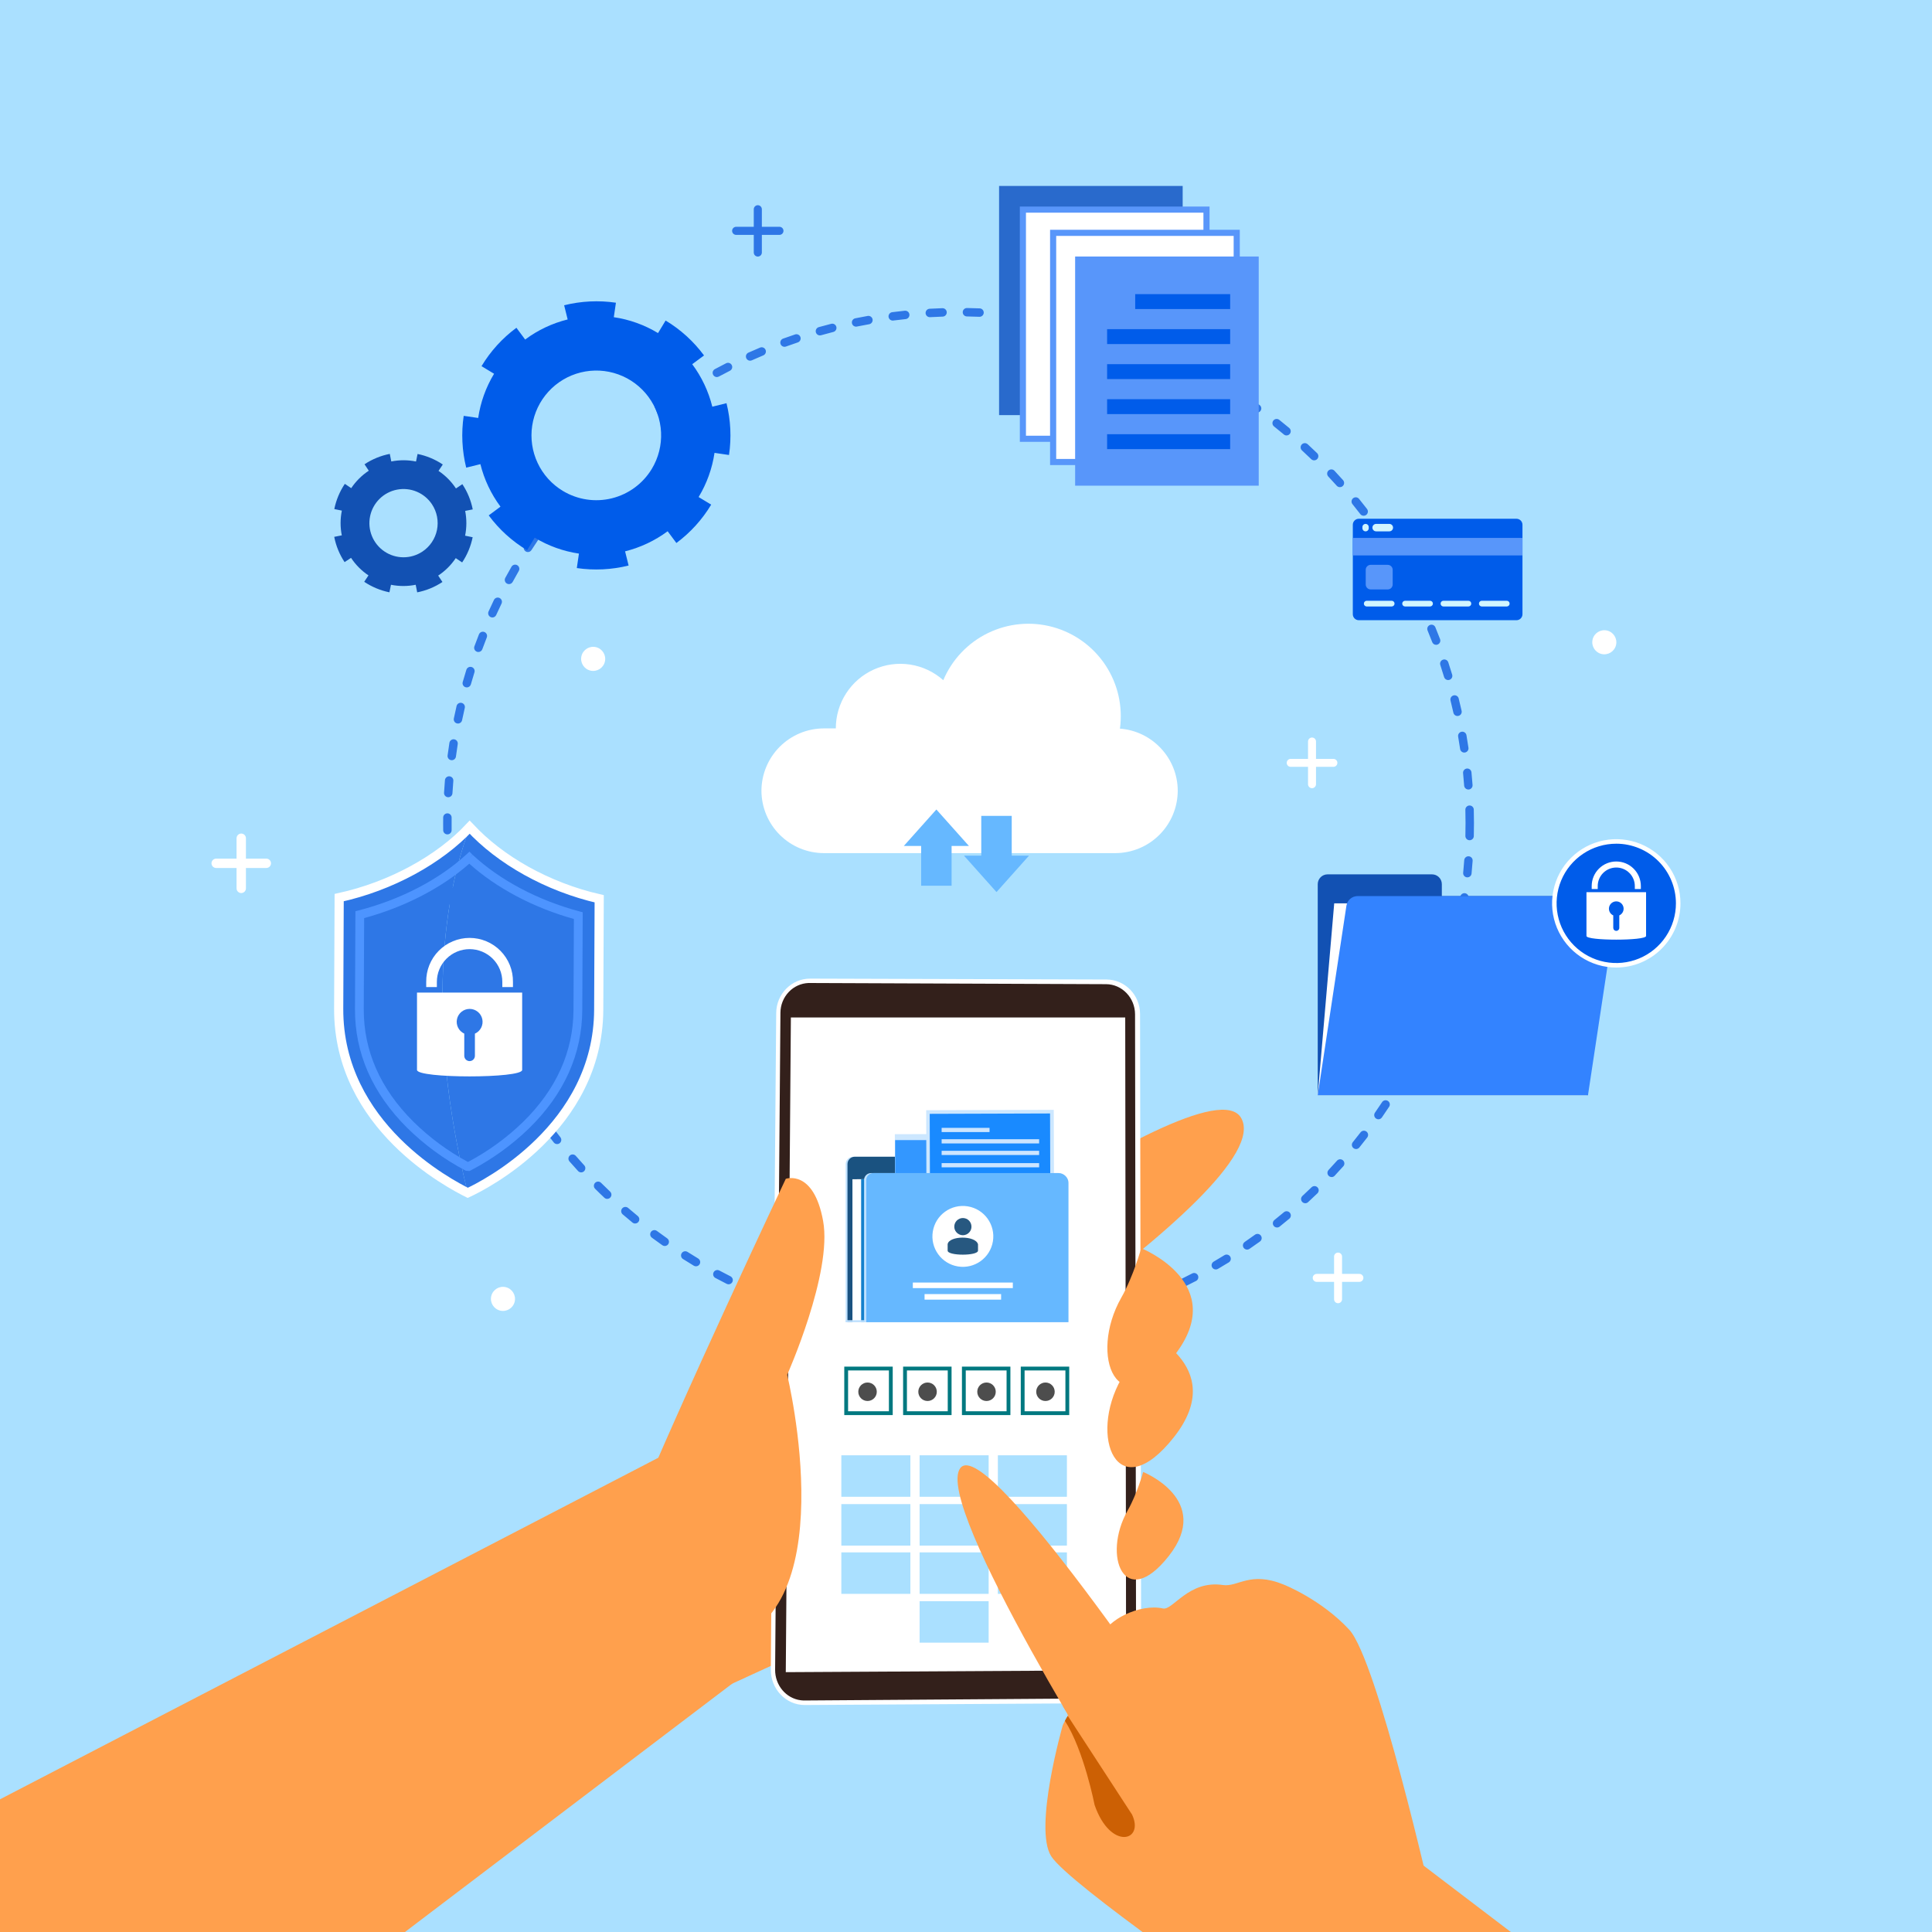 <svg width="2500" height="2500" viewBox="0 0 2500 2500" fill="none" xmlns="http://www.w3.org/2000/svg">
<path d="M2500 0H0V2500H2500V0Z" fill="#AAE0FF"/>
<path d="M1252.5 1732.28C1251.05 1732.29 1249.66 1731.73 1248.63 1730.72C1247.6 1729.7 1247.02 1728.32 1247.01 1726.88C1246.99 1725.43 1247.56 1724.04 1248.57 1723.01C1249.58 1721.98 1250.96 1721.39 1252.41 1721.38C1257.79 1721.29 1263.23 1721.12 1268.58 1720.9C1269.3 1720.86 1270.02 1720.97 1270.69 1721.21C1271.37 1721.46 1271.99 1721.83 1272.52 1722.32C1273.05 1722.8 1273.48 1723.39 1273.79 1724.04C1274.09 1724.69 1274.26 1725.4 1274.29 1726.11C1274.33 1726.83 1274.21 1727.55 1273.96 1728.22C1273.72 1728.9 1273.34 1729.52 1272.85 1730.05C1272.36 1730.57 1271.77 1731 1271.12 1731.3C1270.47 1731.6 1269.76 1731.77 1269.04 1731.79C1263.61 1732.02 1258.04 1732.18 1252.6 1732.28H1252.5ZM1220.73 1732.11H1220.57C1215.09 1731.95 1209.57 1731.72 1204.1 1731.43C1202.69 1731.31 1201.37 1730.65 1200.44 1729.58C1199.51 1728.51 1199.03 1727.12 1199.1 1725.71C1199.18 1724.29 1199.81 1722.96 1200.85 1722C1201.89 1721.04 1203.26 1720.52 1204.68 1720.55C1210.04 1720.83 1215.49 1721.06 1220.88 1721.22C1222.33 1721.24 1223.7 1721.83 1224.71 1722.87C1225.72 1723.91 1226.27 1725.3 1226.26 1726.75C1226.24 1728.19 1225.64 1729.57 1224.61 1730.58C1223.57 1731.59 1222.18 1732.14 1220.73 1732.12V1732.11ZM1300.52 1729.69C1299.13 1729.67 1297.8 1729.12 1296.8 1728.15C1295.8 1727.19 1295.21 1725.87 1295.15 1724.49C1295.09 1723.1 1295.56 1721.74 1296.47 1720.68C1297.37 1719.63 1298.65 1718.96 1300.03 1718.82C1305.39 1718.33 1310.82 1717.82 1316.16 1717.16C1317.6 1716.99 1319.04 1717.41 1320.17 1718.3C1321.3 1719.2 1322.03 1720.51 1322.2 1721.95C1322.37 1723.39 1321.95 1724.83 1321.06 1725.96C1320.16 1727.1 1318.85 1727.82 1317.41 1727.99C1311.98 1728.61 1306.41 1729.18 1301.01 1729.67C1300.85 1729.69 1300.68 1729.69 1300.52 1729.69ZM1172.72 1728.97C1172.53 1728.98 1172.35 1728.98 1172.16 1728.97C1166.72 1728.41 1161.16 1727.78 1155.79 1727.1C1155.08 1727.01 1154.39 1726.78 1153.77 1726.43C1153.15 1726.07 1152.6 1725.6 1152.17 1725.03C1151.73 1724.47 1151.4 1723.82 1151.21 1723.13C1151.03 1722.44 1150.97 1721.72 1151.06 1721.01C1151.15 1720.3 1151.38 1719.61 1151.74 1718.99C1152.09 1718.37 1152.57 1717.82 1153.13 1717.38C1153.7 1716.94 1154.35 1716.62 1155.04 1716.43C1155.73 1716.24 1156.45 1716.19 1157.16 1716.28C1162.49 1716.96 1167.91 1717.58 1173.26 1718.12C1174.65 1718.27 1175.92 1718.94 1176.83 1720C1177.74 1721.05 1178.2 1722.42 1178.13 1723.81C1178.06 1725.2 1177.46 1726.51 1176.46 1727.48C1175.45 1728.44 1174.11 1728.98 1172.72 1728.99V1728.97ZM1348.25 1723.64C1346.88 1723.64 1345.56 1723.13 1344.55 1722.2C1343.54 1721.27 1342.92 1720 1342.81 1718.63C1342.7 1717.27 1343.11 1715.91 1343.95 1714.83C1344.8 1713.75 1346.02 1713.03 1347.37 1712.81C1352.69 1711.94 1358.06 1710.99 1363.37 1709.99C1364.08 1709.84 1364.82 1709.82 1365.54 1709.96C1366.25 1710.09 1366.94 1710.37 1367.54 1710.77C1368.15 1711.18 1368.67 1711.7 1369.07 1712.31C1369.48 1712.92 1369.75 1713.6 1369.89 1714.32C1370.02 1715.03 1370.01 1715.77 1369.85 1716.48C1369.7 1717.19 1369.4 1717.87 1368.98 1718.46C1368.56 1719.06 1368.02 1719.56 1367.4 1719.95C1366.78 1720.33 1366.09 1720.59 1365.37 1720.7C1360.01 1721.7 1354.55 1722.7 1349.14 1723.57C1348.85 1723.62 1348.55 1723.64 1348.25 1723.64ZM1125.06 1722.38C1124.72 1722.38 1124.39 1722.35 1124.06 1722.29C1118.66 1721.29 1113.21 1720.29 1107.86 1719.29C1107.16 1719.15 1106.49 1718.87 1105.9 1718.47C1105.3 1718.07 1104.79 1717.56 1104.4 1716.96C1104 1716.37 1103.72 1715.7 1103.59 1715C1103.45 1714.3 1103.45 1713.57 1103.59 1712.87C1103.73 1712.17 1104.01 1711.5 1104.41 1710.91C1104.81 1710.31 1105.32 1709.8 1105.92 1709.41C1106.51 1709.01 1107.18 1708.73 1107.88 1708.6C1108.59 1708.46 1109.31 1708.46 1110.01 1708.6C1115.28 1709.66 1120.64 1710.67 1125.95 1711.6C1127.3 1711.83 1128.5 1712.56 1129.34 1713.65C1130.17 1714.73 1130.57 1716.08 1130.45 1717.44C1130.33 1718.8 1129.71 1720.07 1128.7 1720.99C1127.69 1721.91 1126.38 1722.42 1125.01 1722.42L1125.06 1722.38ZM1395.42 1714.12C1394.09 1714.12 1392.8 1713.63 1391.8 1712.74C1390.8 1711.86 1390.16 1710.64 1390.01 1709.31C1389.85 1707.98 1390.19 1706.65 1390.95 1705.55C1391.71 1704.46 1392.85 1703.68 1394.15 1703.37C1399.38 1702.11 1404.67 1700.77 1409.86 1699.37C1410.56 1699.17 1411.28 1699.11 1412 1699.2C1412.72 1699.29 1413.41 1699.52 1414.04 1699.87C1414.67 1700.23 1415.22 1700.71 1415.67 1701.28C1416.11 1701.85 1416.43 1702.51 1416.62 1703.21C1416.81 1703.91 1416.85 1704.63 1416.75 1705.35C1416.65 1706.07 1416.41 1706.76 1416.05 1707.38C1415.68 1708 1415.19 1708.55 1414.61 1708.98C1414.03 1709.41 1413.37 1709.73 1412.67 1709.9C1407.39 1711.31 1402.01 1712.67 1396.67 1713.9C1396.26 1714.02 1395.84 1714.1 1395.42 1714.12ZM1078 1712.32C1077.55 1712.32 1077.1 1712.26 1076.66 1712.15C1071.37 1710.81 1066.01 1709.39 1060.73 1707.92C1059.34 1707.53 1058.16 1706.61 1057.45 1705.35C1056.74 1704.09 1056.56 1702.6 1056.94 1701.21C1057.33 1699.81 1058.26 1698.63 1059.52 1697.92C1060.78 1697.21 1062.27 1697.03 1063.66 1697.42C1068.85 1698.87 1074.12 1700.27 1079.33 1701.58C1080.62 1701.9 1081.76 1702.68 1082.51 1703.78C1083.27 1704.88 1083.59 1706.22 1083.43 1707.54C1083.26 1708.86 1082.62 1710.08 1081.62 1710.96C1080.62 1711.84 1079.33 1712.33 1078 1712.32ZM1441.76 1701.18C1440.46 1701.18 1439.19 1700.72 1438.2 1699.87C1437.21 1699.03 1436.56 1697.85 1436.36 1696.56C1436.16 1695.28 1436.43 1693.96 1437.11 1692.85C1437.8 1691.74 1438.87 1690.92 1440.11 1690.53C1445.22 1688.9 1450.39 1687.18 1455.49 1685.41C1456.17 1685.18 1456.88 1685.08 1457.6 1685.12C1458.31 1685.16 1459.01 1685.34 1459.65 1685.66C1460.3 1685.97 1460.87 1686.41 1461.35 1686.94C1461.83 1687.48 1462.19 1688.1 1462.43 1688.78C1462.66 1689.45 1462.76 1690.17 1462.72 1690.88C1462.67 1691.6 1462.49 1692.3 1462.18 1692.94C1461.87 1693.58 1461.43 1694.16 1460.89 1694.64C1460.36 1695.11 1459.74 1695.48 1459.06 1695.71C1453.88 1697.51 1448.62 1699.26 1443.42 1700.92C1442.88 1701.09 1442.32 1701.18 1441.76 1701.18ZM1031.76 1698.84C1031.18 1698.84 1030.6 1698.74 1030.05 1698.56C1024.83 1696.83 1019.57 1695.01 1014.41 1693.16C1013.05 1692.67 1011.94 1691.66 1011.32 1690.35C1010.71 1689.04 1010.64 1687.54 1011.13 1686.18C1011.62 1684.82 1012.63 1683.71 1013.94 1683.09C1015.25 1682.48 1016.75 1682.41 1018.11 1682.9C1023.18 1684.72 1028.35 1686.51 1033.48 1688.22C1034.71 1688.63 1035.75 1689.46 1036.42 1690.57C1037.09 1691.68 1037.34 1692.98 1037.14 1694.26C1036.93 1695.54 1036.27 1696.7 1035.29 1697.54C1034.3 1698.38 1033.05 1698.84 1031.76 1698.84ZM1487 1684.84C1485.74 1684.83 1484.51 1684.39 1483.54 1683.58C1482.57 1682.77 1481.91 1681.65 1481.67 1680.41C1481.43 1679.17 1481.64 1677.88 1482.24 1676.77C1482.85 1675.66 1483.83 1674.8 1485 1674.33C1490 1672.33 1495 1670.25 1499.91 1668.12C1500.57 1667.81 1501.29 1667.63 1502.02 1667.6C1502.75 1667.57 1503.48 1667.69 1504.17 1667.94C1504.85 1668.2 1505.48 1668.59 1506.01 1669.1C1506.54 1669.6 1506.96 1670.21 1507.25 1670.88C1507.54 1671.55 1507.69 1672.28 1507.7 1673.01C1507.7 1673.74 1507.56 1674.47 1507.28 1675.14C1506.99 1675.82 1506.58 1676.43 1506.06 1676.94C1505.53 1677.45 1504.91 1677.85 1504.23 1678.12C1499.23 1680.28 1494.12 1682.41 1489.07 1684.44C1488.41 1684.71 1487.71 1684.86 1487 1684.87V1684.84ZM986.6 1682C985.883 1682 985.173 1681.85 984.51 1681.58C979.51 1679.48 974.35 1677.28 969.33 1675.04C968.004 1674.45 966.966 1673.36 966.445 1672.01C965.923 1670.65 965.961 1669.15 966.55 1667.82C967.139 1666.49 968.23 1665.46 969.584 1664.94C970.938 1664.41 972.444 1664.45 973.77 1665.04C978.7 1667.23 983.77 1669.4 988.7 1671.46C989.869 1671.94 990.835 1672.81 991.431 1673.93C992.028 1675.04 992.218 1676.33 991.97 1677.57C991.722 1678.81 991.051 1679.92 990.071 1680.72C989.091 1681.52 987.864 1681.96 986.6 1681.95V1682ZM1530.89 1665.38C1529.66 1665.38 1528.46 1664.97 1527.49 1664.2C1526.52 1663.44 1525.85 1662.36 1525.57 1661.16C1525.29 1659.96 1525.43 1658.7 1525.96 1657.58C1526.49 1656.47 1527.38 1655.57 1528.49 1655.03C1533.32 1652.67 1538.17 1650.22 1542.92 1647.74C1544.19 1647.16 1545.64 1647.09 1546.96 1647.55C1548.28 1648.01 1549.38 1648.96 1550.02 1650.2C1550.66 1651.44 1550.8 1652.88 1550.41 1654.22C1550.02 1655.57 1549.13 1656.71 1547.92 1657.41C1543.1 1659.93 1538.16 1662.41 1533.25 1664.82C1532.51 1665.17 1531.71 1665.35 1530.89 1665.35V1665.38ZM942.79 1661.87C941.938 1661.87 941.098 1661.67 940.34 1661.28C935.44 1658.81 930.51 1656.28 925.68 1653.66C925.049 1653.32 924.491 1652.86 924.037 1652.31C923.584 1651.76 923.244 1651.12 923.037 1650.43C922.618 1649.05 922.767 1647.55 923.45 1646.28C924.133 1645.01 925.294 1644.06 926.678 1643.64C928.062 1643.22 929.556 1643.37 930.83 1644.05C935.58 1646.6 940.43 1649.12 945.25 1651.55C946.347 1652.1 947.226 1653.01 947.745 1654.12C948.263 1655.23 948.39 1656.49 948.105 1657.68C947.82 1658.88 947.14 1659.94 946.176 1660.7C945.211 1661.46 944.018 1661.87 942.79 1661.87ZM1573.22 1642.7C1572.02 1642.7 1570.86 1642.31 1569.9 1641.58C1568.95 1640.85 1568.26 1639.83 1567.95 1638.67C1567.64 1637.52 1567.72 1636.29 1568.17 1635.18C1568.63 1634.07 1569.43 1633.14 1570.47 1632.54C1575.11 1629.84 1579.78 1627.03 1584.35 1624.22C1585.58 1623.46 1587.06 1623.22 1588.47 1623.56C1589.88 1623.89 1591.09 1624.77 1591.85 1626C1592.61 1627.23 1592.85 1628.71 1592.51 1630.12C1592.18 1631.53 1591.3 1632.74 1590.07 1633.5C1585.43 1636.36 1580.69 1639.21 1575.97 1641.96C1575.13 1642.43 1574.18 1642.68 1573.22 1642.67V1642.7ZM900.58 1638.6C899.595 1638.6 898.628 1638.33 897.78 1637.83C893.08 1635 888.35 1632.09 883.78 1629.16C882.559 1628.39 881.694 1627.16 881.378 1625.75C881.061 1624.34 881.317 1622.86 882.09 1621.64C882.863 1620.42 884.09 1619.55 885.5 1619.24C886.91 1618.92 888.389 1619.18 889.61 1619.95C894.15 1622.83 898.8 1625.7 903.43 1628.48C904.451 1629.09 905.242 1630.03 905.683 1631.13C906.124 1632.24 906.191 1633.46 905.872 1634.61C905.553 1635.76 904.867 1636.77 903.918 1637.49C902.97 1638.21 901.811 1638.6 900.62 1638.6H900.58ZM1613.83 1617C1612.65 1617.02 1611.5 1616.66 1610.54 1615.96C1609.59 1615.27 1608.88 1614.29 1608.53 1613.16C1608.18 1612.03 1608.21 1610.82 1608.61 1609.71C1609.01 1608.6 1609.75 1607.65 1610.74 1607C1615.17 1604 1619.62 1600.83 1623.98 1597.68C1624.56 1597.26 1625.22 1596.96 1625.91 1596.8C1626.61 1596.63 1627.33 1596.61 1628.04 1596.72C1628.75 1596.83 1629.42 1597.09 1630.03 1597.46C1630.64 1597.84 1631.17 1598.33 1631.59 1598.91C1632.01 1599.49 1632.31 1600.15 1632.47 1600.84C1632.64 1601.54 1632.67 1602.26 1632.55 1602.97C1632.44 1603.68 1632.18 1604.35 1631.81 1604.96C1631.43 1605.57 1630.94 1606.1 1630.36 1606.52C1625.93 1609.72 1621.36 1612.91 1616.9 1615.99C1616 1616.63 1614.93 1616.99 1613.83 1617ZM860.2 1612.34C859.079 1612.34 857.985 1611.99 857.07 1611.34C852.6 1608.19 848.07 1604.95 843.7 1601.68C843.099 1601.26 842.588 1600.73 842.197 1600.11C841.806 1599.5 841.543 1598.81 841.424 1598.09C841.305 1597.37 841.333 1596.63 841.504 1595.92C841.676 1595.21 841.989 1594.54 842.424 1593.95C842.86 1593.37 843.409 1592.87 844.038 1592.5C844.668 1592.13 845.366 1591.89 846.091 1591.8C846.815 1591.7 847.551 1591.75 848.256 1591.95C848.96 1592.14 849.618 1592.48 850.19 1592.93C854.51 1596.13 858.94 1599.33 863.34 1602.43C864.289 1603.1 865 1604.05 865.371 1605.15C865.742 1606.24 865.753 1607.43 865.403 1608.54C865.053 1609.64 864.36 1610.61 863.424 1611.29C862.488 1611.97 861.359 1612.34 860.2 1612.34ZM1652.47 1588.4C1651.34 1588.4 1650.24 1588.05 1649.32 1587.4C1648.39 1586.74 1647.7 1585.82 1647.33 1584.75C1646.95 1583.69 1646.92 1582.53 1647.23 1581.44C1647.54 1580.36 1648.19 1579.4 1649.07 1578.69C1653.28 1575.33 1657.5 1571.88 1661.61 1568.43C1662.73 1567.59 1664.12 1567.22 1665.51 1567.38C1666.9 1567.54 1668.17 1568.23 1669.07 1569.3C1669.96 1570.37 1670.42 1571.74 1670.33 1573.13C1670.25 1574.53 1669.63 1575.84 1668.61 1576.79C1664.43 1580.29 1660.14 1583.79 1655.86 1587.21C1654.89 1587.97 1653.7 1588.38 1652.47 1588.37V1588.4ZM821.85 1583.22C820.592 1583.22 819.373 1582.79 818.4 1581.99C814.16 1578.52 809.91 1574.99 805.77 1571.39C805.215 1570.93 804.757 1570.36 804.423 1569.72C804.09 1569.08 803.887 1568.37 803.828 1567.65C803.768 1566.93 803.852 1566.21 804.076 1565.52C804.299 1564.83 804.657 1564.2 805.129 1563.65C805.6 1563.1 806.176 1562.65 806.823 1562.33C807.47 1562.01 808.174 1561.81 808.896 1561.77C809.617 1561.72 810.341 1561.81 811.025 1562.05C811.709 1562.28 812.34 1562.65 812.88 1563.13C816.95 1566.63 821.13 1570.13 825.3 1573.55C826.171 1574.26 826.8 1575.23 827.102 1576.31C827.403 1577.39 827.362 1578.54 826.984 1579.6C826.606 1580.66 825.91 1581.58 824.991 1582.23C824.072 1582.87 822.975 1583.22 821.85 1583.22ZM1689 1557C1687.9 1557 1686.83 1556.67 1685.93 1556.05C1685.02 1555.43 1684.33 1554.56 1683.93 1553.54C1683.53 1552.52 1683.44 1551.4 1683.69 1550.33C1683.93 1549.26 1684.5 1548.29 1685.3 1547.55C1689.3 1543.9 1693.21 1540.15 1697.07 1536.41C1697.58 1535.9 1698.19 1535.49 1698.86 1535.21C1699.53 1534.93 1700.25 1534.79 1700.97 1534.79C1701.7 1534.8 1702.41 1534.94 1703.08 1535.23C1703.75 1535.51 1704.35 1535.93 1704.86 1536.45C1705.36 1536.97 1705.76 1537.58 1706.02 1538.26C1706.28 1538.93 1706.41 1539.66 1706.39 1540.38C1706.37 1541.1 1706.21 1541.82 1705.91 1542.48C1705.62 1543.14 1705.19 1543.74 1704.66 1544.23C1700.74 1548.04 1696.66 1551.84 1692.66 1555.56C1691.66 1556.48 1690.36 1557 1689 1557ZM785.75 1551.35C784.357 1551.35 783.018 1550.81 782.01 1549.85C778.01 1546.1 774.01 1542.24 770.18 1538.38C769.651 1537.88 769.228 1537.28 768.935 1536.62C768.642 1535.95 768.485 1535.23 768.474 1534.51C768.462 1533.78 768.596 1533.06 768.868 1532.38C769.14 1531.71 769.544 1531.09 770.057 1530.58C770.569 1530.06 771.18 1529.65 771.853 1529.38C772.525 1529.1 773.247 1528.96 773.974 1528.97C774.701 1528.98 775.419 1529.13 776.087 1529.42C776.754 1529.71 777.357 1530.13 777.86 1530.65C781.68 1534.45 785.6 1538.24 789.5 1541.94C790.293 1542.69 790.843 1543.66 791.078 1544.73C791.313 1545.79 791.222 1546.9 790.818 1547.92C790.414 1548.93 789.715 1549.8 788.812 1550.41C787.908 1551.03 786.841 1551.35 785.75 1551.35ZM1723.14 1523.11C1722.08 1523.11 1721.04 1522.8 1720.15 1522.22C1719.26 1521.64 1718.56 1520.81 1718.13 1519.83C1717.71 1518.86 1717.58 1517.78 1717.75 1516.73C1717.93 1515.68 1718.42 1514.71 1719.14 1513.93C1722.83 1510 1726.51 1505.93 1730.08 1501.93C1730.56 1501.39 1731.13 1500.95 1731.78 1500.64C1732.42 1500.32 1733.13 1500.14 1733.84 1500.09C1734.56 1500.05 1735.28 1500.15 1735.96 1500.38C1736.64 1500.62 1737.26 1500.99 1737.8 1501.47C1738.34 1501.95 1738.77 1502.53 1739.08 1503.17C1739.39 1503.82 1739.57 1504.53 1739.61 1505.24C1739.65 1505.96 1739.55 1506.68 1739.31 1507.36C1739.06 1508.03 1738.69 1508.66 1738.21 1509.19C1734.58 1513.26 1730.84 1517.35 1727.09 1521.35C1726.59 1521.91 1725.98 1522.36 1725.29 1522.67C1724.6 1522.98 1723.86 1523.14 1723.11 1523.15L1723.14 1523.11ZM752 1517.07C751.246 1517.07 750.502 1516.91 749.813 1516.6C749.124 1516.29 748.507 1515.85 748 1515.29C744.32 1511.29 740.63 1507.13 737 1503C736.504 1502.46 736.12 1501.84 735.871 1501.15C735.623 1500.46 735.515 1499.73 735.555 1499C735.594 1498.27 735.779 1497.56 736.1 1496.9C736.42 1496.25 736.869 1495.66 737.42 1495.18C737.971 1494.7 738.613 1494.34 739.307 1494.11C740.001 1493.89 740.734 1493.8 741.461 1493.87C742.189 1493.93 742.896 1494.14 743.542 1494.48C744.188 1494.82 744.758 1495.28 745.22 1495.85C748.76 1499.91 752.39 1503.98 756.01 1507.94C756.493 1508.47 756.866 1509.09 757.11 1509.76C757.354 1510.43 757.462 1511.15 757.43 1511.86C757.397 1512.58 757.224 1513.28 756.921 1513.93C756.617 1514.58 756.189 1515.16 755.66 1515.64C754.663 1516.56 753.356 1517.07 752 1517.07ZM1754.74 1486.86C1753.71 1486.86 1752.71 1486.56 1751.84 1486.01C1750.97 1485.46 1750.27 1484.68 1749.83 1483.75C1749.39 1482.83 1749.21 1481.79 1749.33 1480.77C1749.45 1479.75 1749.86 1478.78 1750.5 1477.98C1753.89 1473.79 1757.27 1469.51 1760.56 1465.25C1761 1464.68 1761.54 1464.21 1762.16 1463.85C1762.78 1463.5 1763.46 1463.26 1764.17 1463.17C1764.88 1463.08 1765.6 1463.13 1766.29 1463.31C1766.98 1463.5 1767.63 1463.82 1768.2 1464.26C1768.76 1464.69 1769.24 1465.23 1769.59 1465.85C1769.95 1466.47 1770.18 1467.16 1770.27 1467.87C1770.37 1468.58 1770.32 1469.3 1770.13 1469.99C1769.95 1470.68 1769.63 1471.32 1769.19 1471.89C1765.86 1476.23 1762.42 1480.58 1758.97 1484.84C1758.46 1485.47 1757.82 1485.98 1757.08 1486.33C1756.35 1486.68 1755.55 1486.86 1754.74 1486.86ZM720.85 1480.42C720.025 1480.42 719.212 1480.23 718.47 1479.87C717.728 1479.51 717.079 1478.99 716.57 1478.34C713.19 1474.05 709.81 1469.66 706.57 1465.34C706.14 1464.77 705.827 1464.12 705.649 1463.42C705.47 1462.73 705.43 1462.01 705.531 1461.3C705.632 1460.59 705.871 1459.91 706.236 1459.29C706.6 1458.67 707.082 1458.14 707.655 1457.71C708.228 1457.28 708.879 1456.96 709.573 1456.78C710.266 1456.61 710.988 1456.57 711.697 1456.67C712.406 1456.77 713.088 1457.01 713.705 1457.37C714.321 1457.74 714.86 1458.22 715.29 1458.79C718.52 1463.09 721.84 1467.41 725.17 1471.63C725.801 1472.44 726.194 1473.4 726.303 1474.42C726.412 1475.43 726.233 1476.46 725.787 1477.38C725.341 1478.3 724.646 1479.08 723.78 1479.62C722.914 1480.17 721.913 1480.46 720.89 1480.46L720.85 1480.42ZM1783.66 1448.36C1782.54 1448.36 1781.46 1448.01 1780.55 1447.36C1779.96 1446.95 1779.46 1446.43 1779.07 1445.83C1778.69 1445.23 1778.42 1444.56 1778.3 1443.85C1778.17 1443.15 1778.19 1442.43 1778.34 1441.73C1778.49 1441.03 1778.78 1440.37 1779.19 1439.78C1782.26 1435.36 1785.33 1430.84 1788.3 1426.34C1788.68 1425.71 1789.18 1425.17 1789.78 1424.74C1790.37 1424.31 1791.05 1424.01 1791.76 1423.85C1792.48 1423.68 1793.22 1423.67 1793.94 1423.8C1794.66 1423.93 1795.35 1424.21 1795.96 1424.61C1796.58 1425.02 1797.1 1425.54 1797.51 1426.15C1797.91 1426.77 1798.19 1427.45 1798.32 1428.17C1798.46 1428.9 1798.44 1429.64 1798.28 1430.35C1798.12 1431.07 1797.82 1431.74 1797.39 1432.34C1794.39 1436.91 1791.26 1441.51 1788.14 1445.99C1787.64 1446.72 1786.97 1447.32 1786.19 1447.73C1785.41 1448.14 1784.54 1448.36 1783.66 1448.36ZM692.45 1441.63C691.559 1441.63 690.682 1441.41 689.895 1440.99C689.109 1440.58 688.437 1439.97 687.94 1439.23C684.88 1434.72 681.83 1430.1 678.87 1425.5C678.47 1424.9 678.194 1424.22 678.057 1423.51C677.921 1422.8 677.927 1422.07 678.075 1421.37C678.223 1420.66 678.511 1419.99 678.921 1419.39C679.331 1418.8 679.855 1418.29 680.464 1417.9C681.072 1417.51 681.752 1417.24 682.464 1417.12C683.176 1416.99 683.905 1417.01 684.61 1417.17C685.315 1417.33 685.982 1417.63 686.571 1418.04C687.159 1418.46 687.659 1419 688.04 1419.61C690.95 1424.14 693.95 1428.68 696.96 1433.12C697.516 1433.94 697.838 1434.9 697.892 1435.88C697.946 1436.87 697.729 1437.86 697.266 1438.73C696.802 1439.61 696.109 1440.34 695.26 1440.85C694.412 1441.36 693.44 1441.63 692.45 1441.63ZM1809.72 1407.85C1808.74 1407.85 1807.79 1407.59 1806.95 1407.09C1806.33 1406.73 1805.8 1406.24 1805.37 1405.67C1804.94 1405.1 1804.62 1404.44 1804.45 1403.75C1804.27 1403.06 1804.23 1402.34 1804.33 1401.63C1804.43 1400.92 1804.67 1400.24 1805.04 1399.62C1807.79 1394.98 1810.52 1390.24 1813.15 1385.55C1813.5 1384.93 1813.97 1384.38 1814.53 1383.93C1815.09 1383.49 1815.74 1383.16 1816.43 1382.97C1817.12 1382.77 1817.84 1382.72 1818.55 1382.8C1819.26 1382.89 1819.95 1383.11 1820.57 1383.46C1821.19 1383.81 1821.74 1384.28 1822.19 1384.84C1822.63 1385.4 1822.96 1386.05 1823.15 1386.74C1823.35 1387.43 1823.4 1388.15 1823.32 1388.86C1823.23 1389.57 1823.01 1390.26 1822.66 1390.88C1819.99 1395.65 1817.22 1400.46 1814.41 1405.18C1813.93 1406 1813.24 1406.67 1812.42 1407.14C1811.6 1407.61 1810.67 1407.85 1809.72 1407.85ZM667 1400.9C666.041 1400.9 665.099 1400.65 664.269 1400.17C663.439 1399.69 662.749 1399 662.27 1398.17C659.55 1393.44 656.84 1388.61 654.27 1383.82C653.906 1383.19 653.671 1382.49 653.58 1381.77C653.489 1381.05 653.543 1380.32 653.74 1379.62C653.937 1378.92 654.272 1378.26 654.725 1377.69C655.179 1377.12 655.742 1376.65 656.381 1376.3C657.02 1375.96 657.722 1375.74 658.447 1375.67C659.171 1375.6 659.902 1375.67 660.597 1375.88C661.292 1376.1 661.937 1376.45 662.494 1376.92C663.051 1377.39 663.509 1377.96 663.84 1378.61C666.4 1383.32 669.06 1388.07 671.75 1392.72C672.226 1393.55 672.477 1394.49 672.476 1395.45C672.475 1396.4 672.223 1397.34 671.745 1398.17C671.267 1399 670.58 1399.69 669.753 1400.17C668.925 1400.64 667.986 1400.9 667.03 1400.9H667ZM1832.83 1365.53C1831.9 1365.53 1830.99 1365.29 1830.18 1364.84C1829.37 1364.39 1828.68 1363.74 1828.19 1362.95C1827.71 1362.16 1827.43 1361.26 1827.38 1360.33C1827.34 1359.4 1827.54 1358.48 1827.95 1357.65C1830.35 1352.83 1832.73 1347.91 1835.02 1343.02C1835.31 1342.35 1835.73 1341.74 1836.25 1341.23C1836.78 1340.72 1837.4 1340.33 1838.09 1340.07C1838.77 1339.8 1839.5 1339.68 1840.23 1339.71C1840.96 1339.73 1841.68 1339.91 1842.34 1340.22C1843 1340.53 1843.6 1340.97 1844.09 1341.51C1844.58 1342.05 1844.95 1342.69 1845.19 1343.38C1845.43 1344.07 1845.52 1344.81 1845.47 1345.54C1845.42 1346.27 1845.22 1346.98 1844.89 1347.63C1842.57 1352.63 1840.15 1357.63 1837.71 1362.51C1837.26 1363.43 1836.55 1364.2 1835.68 1364.73C1834.81 1365.26 1833.8 1365.54 1832.78 1365.53H1832.83ZM644.53 1358.45C643.505 1358.45 642.502 1358.16 641.634 1357.61C640.765 1357.07 640.068 1356.29 639.62 1355.37C637.25 1350.45 634.9 1345.45 632.62 1340.49C632.294 1339.83 632.103 1339.12 632.059 1338.39C632.015 1337.66 632.119 1336.93 632.364 1336.24C632.609 1335.55 632.991 1334.91 633.486 1334.37C633.982 1333.84 634.581 1333.4 635.248 1333.1C635.914 1332.8 636.635 1332.63 637.367 1332.61C638.099 1332.6 638.827 1332.73 639.508 1333C640.189 1333.27 640.808 1333.67 641.329 1334.18C641.85 1334.7 642.262 1335.31 642.54 1335.99C644.75 1340.87 647.06 1345.79 649.4 1350.62C649.798 1351.45 649.979 1352.37 649.926 1353.29C649.874 1354.21 649.589 1355.11 649.1 1355.89C648.61 1356.67 647.93 1357.31 647.124 1357.76C646.318 1358.21 645.412 1358.45 644.49 1358.45H644.53ZM1852.74 1321.62C1851.85 1321.61 1850.97 1321.39 1850.19 1320.96C1849.4 1320.54 1848.74 1319.93 1848.24 1319.19C1847.75 1318.45 1847.45 1317.59 1847.36 1316.71C1847.27 1315.82 1847.4 1314.92 1847.74 1314.1C1849.74 1309.1 1851.74 1304.02 1853.74 1298.98C1854.25 1297.63 1855.28 1296.54 1856.6 1295.95C1857.92 1295.35 1859.42 1295.31 1860.78 1295.83C1862.13 1296.34 1863.22 1297.37 1863.81 1298.69C1864.4 1300.01 1864.44 1301.51 1863.93 1302.86C1861.93 1307.99 1859.93 1313.16 1857.85 1318.23C1857.43 1319.25 1856.72 1320.12 1855.8 1320.73C1854.88 1321.33 1853.79 1321.64 1852.69 1321.62H1852.74ZM625.18 1314.5C624.087 1314.5 623.02 1314.17 622.116 1313.56C621.212 1312.95 620.513 1312.08 620.11 1311.06C618.11 1305.98 616.11 1300.8 614.23 1295.66C613.972 1294.99 613.851 1294.27 613.874 1293.55C613.896 1292.83 614.061 1292.12 614.36 1291.46C614.658 1290.8 615.085 1290.21 615.613 1289.72C616.142 1289.23 616.763 1288.85 617.441 1288.6C618.118 1288.35 618.838 1288.24 619.559 1288.27C620.28 1288.3 620.987 1288.48 621.64 1288.78C622.293 1289.09 622.879 1289.52 623.363 1290.06C623.847 1290.59 624.22 1291.22 624.46 1291.9C626.32 1296.9 628.27 1302.05 630.25 1307.04C630.578 1307.87 630.699 1308.76 630.602 1309.65C630.504 1310.53 630.192 1311.38 629.692 1312.11C629.192 1312.85 628.519 1313.45 627.733 1313.87C626.946 1314.28 626.07 1314.5 625.18 1314.5ZM1869.33 1276.34C1868.76 1276.34 1868.19 1276.25 1867.64 1276.07C1866.27 1275.62 1865.13 1274.64 1864.47 1273.35C1863.82 1272.06 1863.7 1270.57 1864.15 1269.19C1865.82 1264.09 1867.45 1258.89 1868.99 1253.72C1869.43 1252.37 1870.38 1251.25 1871.64 1250.59C1872.9 1249.93 1874.37 1249.79 1875.73 1250.2C1877.09 1250.6 1878.24 1251.52 1878.93 1252.77C1879.62 1254.01 1879.8 1255.47 1879.43 1256.84C1877.86 1262.1 1876.21 1267.39 1874.52 1272.58C1874.16 1273.67 1873.47 1274.63 1872.53 1275.3C1871.6 1275.98 1870.48 1276.34 1869.33 1276.34ZM609.1 1269.15C607.939 1269.15 606.809 1268.78 605.874 1268.09C604.939 1267.41 604.247 1266.44 603.9 1265.33C602.27 1260.11 600.67 1254.8 599.17 1249.54C598.94 1248.84 598.853 1248.11 598.914 1247.38C598.976 1246.64 599.184 1245.93 599.527 1245.28C599.87 1244.64 600.341 1244.06 600.911 1243.6C601.481 1243.14 602.138 1242.79 602.844 1242.59C603.55 1242.39 604.289 1242.33 605.017 1242.42C605.745 1242.51 606.448 1242.75 607.083 1243.12C607.718 1243.49 608.271 1243.98 608.711 1244.57C609.15 1245.16 609.466 1245.83 609.64 1246.54C611.13 1251.71 612.69 1256.94 614.3 1262.07C614.556 1262.89 614.616 1263.75 614.476 1264.59C614.335 1265.44 613.998 1266.24 613.492 1266.93C612.986 1267.62 612.324 1268.18 611.561 1268.56C610.798 1268.95 609.955 1269.15 609.1 1269.15ZM1882.58 1230.08C1881.75 1230.08 1880.94 1229.89 1880.19 1229.53C1879.45 1229.17 1878.8 1228.64 1878.29 1227.99C1877.78 1227.34 1877.42 1226.58 1877.25 1225.77C1877.08 1224.96 1877.09 1224.12 1877.29 1223.32C1878.58 1218.1 1879.82 1212.79 1880.98 1207.53C1881.32 1206.15 1882.19 1204.96 1883.4 1204.21C1884.6 1203.46 1886.06 1203.21 1887.45 1203.52C1888.83 1203.83 1890.05 1204.66 1890.83 1205.85C1891.61 1207.04 1891.89 1208.49 1891.62 1209.88C1890.44 1215.23 1889.18 1220.63 1887.87 1225.88C1887.59 1227.07 1886.91 1228.14 1885.95 1228.9C1884.99 1229.66 1883.81 1230.08 1882.58 1230.08ZM596.39 1222.74C595.161 1222.74 593.969 1222.32 593.007 1221.56C592.045 1220.79 591.37 1219.73 591.09 1218.53C589.84 1213.21 588.64 1207.79 587.52 1202.44C587.361 1201.73 587.344 1201 587.47 1200.29C587.596 1199.58 587.863 1198.9 588.254 1198.29C588.646 1197.68 589.154 1197.16 589.75 1196.75C590.347 1196.34 591.018 1196.05 591.726 1195.91C592.435 1195.76 593.165 1195.75 593.875 1195.89C594.585 1196.03 595.261 1196.31 595.862 1196.71C596.464 1197.11 596.98 1197.63 597.379 1198.23C597.779 1198.83 598.054 1199.51 598.19 1200.22C599.29 1205.48 600.47 1210.8 601.7 1216.04C601.885 1216.84 601.887 1217.67 601.706 1218.47C601.526 1219.27 601.167 1220.02 600.657 1220.67C600.147 1221.31 599.499 1221.83 598.76 1222.19C598.021 1222.55 597.211 1222.74 596.39 1222.74ZM1892.39 1182.97C1892.08 1182.97 1891.77 1182.95 1891.46 1182.89C1890.75 1182.77 1890.08 1182.51 1889.47 1182.13C1888.87 1181.75 1888.34 1181.25 1887.93 1180.67C1887.52 1180.08 1887.22 1179.42 1887.06 1178.73C1886.91 1178.03 1886.89 1177.31 1887.01 1176.6C1887.91 1171.32 1888.76 1165.93 1889.54 1160.6C1889.62 1159.87 1889.85 1159.17 1890.21 1158.53C1890.56 1157.9 1891.05 1157.34 1891.62 1156.89C1892.2 1156.44 1892.87 1156.12 1893.57 1155.93C1894.28 1155.75 1895.02 1155.7 1895.74 1155.81C1896.47 1155.91 1897.16 1156.16 1897.79 1156.54C1898.41 1156.92 1898.95 1157.43 1899.38 1158.02C1899.81 1158.61 1900.11 1159.29 1900.27 1160C1900.43 1160.71 1900.45 1161.45 1900.32 1162.17C1899.54 1167.6 1898.67 1173.07 1897.75 1178.45C1897.54 1179.72 1896.89 1180.87 1895.91 1181.7C1894.93 1182.53 1893.69 1182.99 1892.41 1183L1892.39 1182.97ZM587.1 1175.53C585.804 1175.53 584.552 1175.06 583.568 1174.22C582.584 1173.38 581.932 1172.21 581.73 1170.93C580.87 1165.54 580.07 1160.06 579.34 1154.62C579.245 1153.91 579.292 1153.19 579.476 1152.5C579.66 1151.81 579.979 1151.16 580.414 1150.59C580.849 1150.02 581.392 1149.54 582.011 1149.18C582.631 1148.82 583.315 1148.59 584.025 1148.5C584.735 1148.4 585.456 1148.45 586.148 1148.63C586.84 1148.82 587.489 1149.13 588.058 1149.57C588.627 1150 589.104 1150.55 589.463 1151.17C589.822 1151.79 590.055 1152.47 590.15 1153.18C590.86 1158.52 591.65 1163.92 592.49 1169.18C592.604 1169.89 592.578 1170.61 592.412 1171.31C592.246 1172 591.945 1172.66 591.525 1173.24C591.105 1173.82 590.575 1174.31 589.965 1174.68C589.355 1175.06 588.677 1175.31 587.97 1175.42C587.683 1175.48 587.392 1175.51 587.1 1175.53ZM1898.77 1135.28C1898.59 1135.29 1898.42 1135.29 1898.24 1135.28C1897.53 1135.21 1896.84 1135.01 1896.2 1134.67C1895.57 1134.33 1895.01 1133.88 1894.56 1133.33C1894.1 1132.77 1893.76 1132.14 1893.55 1131.45C1893.34 1130.77 1893.27 1130.05 1893.34 1129.34C1893.85 1123.98 1894.34 1118.54 1894.7 1113.18C1894.74 1112.46 1894.92 1111.75 1895.23 1111.1C1895.55 1110.44 1895.99 1109.86 1896.53 1109.38C1897.08 1108.9 1897.71 1108.53 1898.4 1108.3C1899.08 1108.07 1899.81 1107.98 1900.53 1108.03C1901.26 1108.08 1901.96 1108.28 1902.61 1108.6C1903.25 1108.93 1903.83 1109.38 1904.3 1109.94C1904.77 1110.49 1905.12 1111.13 1905.34 1111.82C1905.56 1112.51 1905.64 1113.24 1905.57 1113.96C1905.18 1119.41 1904.71 1124.96 1904.19 1130.38C1904.05 1131.72 1903.42 1132.97 1902.42 1133.87C1901.42 1134.78 1900.12 1135.28 1898.77 1135.28ZM581.29 1127.77C579.924 1127.77 578.609 1127.25 577.604 1126.32C576.6 1125.4 575.977 1124.13 575.86 1122.77C575.4 1117.34 575 1111.77 574.67 1106.33C574.582 1104.89 575.072 1103.47 576.03 1102.39C576.988 1101.31 578.337 1100.65 579.78 1100.56C581.223 1100.47 582.641 1100.96 583.723 1101.92C584.805 1102.88 585.462 1104.23 585.55 1105.67C585.87 1111.06 586.27 1116.5 586.73 1121.84C586.79 1122.56 586.708 1123.28 586.49 1123.96C586.271 1124.64 585.919 1125.28 585.454 1125.82C584.989 1126.37 584.421 1126.82 583.782 1127.15C583.143 1127.48 582.446 1127.67 581.73 1127.73L581.29 1127.77ZM1901.66 1087.25H1901.52C1900.8 1087.23 1900.1 1087.08 1899.45 1086.79C1898.79 1086.5 1898.2 1086.08 1897.71 1085.56C1897.21 1085.04 1896.83 1084.43 1896.57 1083.77C1896.31 1083.1 1896.19 1082.39 1896.21 1081.67C1896.34 1076.29 1896.4 1070.83 1896.4 1065.46C1896.45 1065.07 1896.45 1064.67 1896.4 1064.28C1896.4 1058.89 1896.32 1053.43 1896.18 1048.07C1896.14 1047.34 1896.24 1046.61 1896.48 1045.92C1896.73 1045.23 1897.11 1044.6 1897.61 1044.06C1898.1 1043.52 1898.7 1043.09 1899.36 1042.78C1900.03 1042.48 1900.75 1042.31 1901.48 1042.3C1902.21 1042.28 1902.94 1042.41 1903.62 1042.67C1904.3 1042.94 1904.92 1043.34 1905.44 1043.86C1905.96 1044.37 1906.38 1044.98 1906.66 1045.66C1906.94 1046.33 1907.08 1047.06 1907.07 1047.79C1907.22 1053.24 1907.29 1058.79 1907.3 1064.26C1907.31 1064.46 1907.31 1064.66 1907.3 1064.86C1907.3 1065.06 1907.3 1065.26 1907.3 1065.46C1907.3 1070.92 1907.24 1076.46 1907.1 1081.93C1907.07 1083.35 1906.48 1084.71 1905.46 1085.7C1904.45 1086.69 1903.08 1087.25 1901.66 1087.25ZM578.94 1079.7C577.507 1079.7 576.131 1079.14 575.111 1078.13C574.091 1077.12 573.508 1075.75 573.49 1074.32C573.49 1071.32 573.43 1068.39 573.43 1065.46C573.43 1062.91 573.43 1060.38 573.48 1057.84C573.493 1056.4 574.074 1055.03 575.094 1054.02C576.115 1053.01 577.494 1052.45 578.93 1052.45H579C579.716 1052.46 580.423 1052.61 581.081 1052.89C581.739 1053.17 582.336 1053.58 582.836 1054.09C583.337 1054.6 583.732 1055.21 583.998 1055.87C584.265 1056.53 584.398 1057.24 584.39 1057.96C584.39 1060.46 584.39 1062.96 584.39 1065.46C584.39 1068.34 584.39 1071.27 584.39 1074.18C584.399 1074.9 584.267 1075.61 584.002 1076.27C583.737 1076.94 583.343 1077.54 582.843 1078.05C582.344 1078.57 581.748 1078.98 581.09 1079.26C580.433 1079.54 579.726 1079.69 579.01 1079.7H578.94ZM580.04 1031.6H579.71C578.268 1031.51 576.92 1030.86 575.96 1029.78C575.001 1028.7 574.508 1027.28 574.59 1025.84C574.91 1020.37 575.31 1014.84 575.76 1009.4C575.91 1007.98 576.608 1006.68 577.705 1005.77C578.802 1004.87 580.211 1004.42 581.63 1004.54C583.049 1004.66 584.366 1005.33 585.299 1006.4C586.231 1007.48 586.706 1008.88 586.62 1010.3C586.18 1015.66 585.79 1021.1 585.47 1026.47C585.388 1027.86 584.775 1029.17 583.758 1030.13C582.74 1031.08 581.395 1031.61 580 1031.6H580.04ZM1900.04 1021.6C1898.67 1021.6 1897.36 1021.09 1896.35 1020.16C1895.34 1019.23 1894.72 1017.96 1894.61 1016.6C1894.21 1011.22 1893.75 1005.79 1893.22 1000.45C1893.08 999.012 1893.51 997.575 1894.43 996.458C1895.35 995.34 1896.67 994.632 1898.11 994.49C1899.55 994.349 1900.99 994.784 1902.1 995.701C1903.22 996.618 1903.93 997.942 1904.07 999.38C1904.6 1004.81 1905.07 1010.38 1905.48 1015.8C1905.59 1017.24 1905.12 1018.66 1904.18 1019.75C1903.25 1020.84 1901.92 1021.52 1900.48 1021.63L1900.04 1021.6ZM584.59 983.701C584.349 983.699 584.109 983.682 583.87 983.651C583.16 983.557 582.476 983.324 581.856 982.966C581.236 982.608 580.692 982.131 580.257 981.562C579.821 980.994 579.502 980.345 579.317 979.654C579.132 978.962 579.086 978.24 579.18 977.531C579.89 972.121 580.68 966.63 581.53 961.22C581.641 960.513 581.89 959.835 582.263 959.224C582.636 958.613 583.126 958.082 583.705 957.66C584.283 957.239 584.939 956.935 585.635 956.767C586.331 956.599 587.053 956.57 587.76 956.68C588.467 956.791 589.146 957.041 589.756 957.414C590.367 957.787 590.899 958.277 591.32 958.855C591.742 959.434 592.045 960.09 592.213 960.785C592.382 961.481 592.411 962.203 592.3 962.91C591.47 968.23 590.69 973.631 589.99 978.961C589.814 980.269 589.17 981.47 588.177 982.341C587.185 983.213 585.911 983.695 584.59 983.701ZM1894.77 973.81C1893.46 973.81 1892.2 973.338 1891.21 972.482C1890.22 971.627 1889.58 970.444 1889.39 969.151C1888.6 963.841 1887.74 958.451 1886.83 953.151C1886.59 951.73 1886.92 950.272 1887.76 949.096C1888.59 947.92 1889.85 947.122 1891.27 946.876C1892.69 946.631 1894.15 946.957 1895.33 947.784C1896.51 948.611 1897.32 949.872 1897.57 951.29C1898.5 956.69 1899.38 962.16 1900.17 967.57C1900.28 968.345 1900.23 969.135 1900.01 969.886C1899.79 970.637 1899.41 971.332 1898.89 971.923C1898.38 972.515 1897.75 972.99 1897.04 973.316C1896.33 973.641 1895.55 973.81 1894.77 973.81ZM592.61 936.25C592.237 936.254 591.865 936.217 591.5 936.141C590.799 935.996 590.133 935.715 589.54 935.314C588.947 934.912 588.439 934.397 588.045 933.799C587.652 933.201 587.38 932.531 587.245 931.828C587.11 931.125 587.115 930.402 587.26 929.701C588.37 924.321 589.57 918.91 590.8 913.6C591.128 912.192 592.001 910.972 593.229 910.207C594.456 909.443 595.937 909.198 597.345 909.526C598.753 909.853 599.974 910.727 600.738 911.954C601.502 913.181 601.748 914.662 601.42 916.07C600.2 921.29 599.03 926.62 597.94 931.91C597.683 933.135 597.014 934.234 596.044 935.024C595.073 935.814 593.861 936.247 592.61 936.25ZM1886 926.5C1884.76 926.499 1883.56 926.075 1882.59 925.299C1881.62 924.523 1880.95 923.44 1880.68 922.23C1879.51 916.97 1878.26 911.661 1876.96 906.451C1876.61 905.048 1876.83 903.563 1877.58 902.325C1878.33 901.086 1879.53 900.194 1880.94 899.845C1882.34 899.497 1883.82 899.72 1885.06 900.465C1886.3 901.21 1887.19 902.418 1887.54 903.82C1888.86 909.11 1890.13 914.51 1891.32 919.82C1891.48 920.519 1891.49 921.242 1891.37 921.947C1891.25 922.652 1890.99 923.327 1890.6 923.931C1890.22 924.536 1889.72 925.059 1889.14 925.47C1888.55 925.882 1887.89 926.174 1887.19 926.331C1886.8 926.426 1886.4 926.483 1886 926.5ZM604 889.5C603.493 889.499 602.988 889.429 602.5 889.29C601.111 888.895 599.935 887.964 599.232 886.702C598.529 885.44 598.355 883.95 598.75 882.56C600.25 877.29 601.83 871.98 603.46 866.76C603.89 865.371 604.854 864.209 606.14 863.53C607.427 862.851 608.93 862.711 610.32 863.141C611.71 863.57 612.872 864.534 613.551 865.821C614.23 867.107 614.37 868.611 613.94 870C612.34 875.14 610.78 880.36 609.31 885.54C608.988 886.683 608.302 887.69 607.357 888.409C606.411 889.127 605.257 889.517 604.07 889.521L604 889.5ZM1873.87 880C1872.7 879.997 1871.56 879.617 1870.62 878.917C1869.68 878.216 1868.99 877.233 1868.65 876.11C1867.11 870.98 1865.47 865.781 1863.79 860.651C1863.54 859.964 1863.43 859.234 1863.47 858.505C1863.5 857.775 1863.69 857.06 1864.01 856.402C1864.32 855.745 1864.77 855.158 1865.32 854.677C1865.87 854.196 1866.51 853.831 1867.21 853.603C1867.9 853.375 1868.64 853.289 1869.36 853.35C1870.09 853.411 1870.8 853.618 1871.45 853.958C1872.09 854.298 1872.67 854.765 1873.13 855.331C1873.59 855.896 1873.93 856.549 1874.14 857.25C1875.85 862.46 1877.52 867.75 1879.09 872.97C1879.3 873.656 1879.37 874.376 1879.3 875.088C1879.23 875.801 1879.01 876.493 1878.68 877.124C1878.34 877.754 1877.88 878.312 1877.32 878.765C1876.77 879.217 1876.13 879.556 1875.44 879.76C1874.93 879.918 1874.4 879.999 1873.87 880ZM619 843.68C618.361 843.68 617.728 843.565 617.13 843.341C616.456 843.096 615.836 842.721 615.307 842.236C614.779 841.752 614.351 841.167 614.049 840.517C613.747 839.866 613.576 839.162 613.547 838.445C613.518 837.729 613.631 837.013 613.88 836.341C615.76 831.201 617.74 826.001 619.75 820.891C620.013 820.225 620.404 819.617 620.901 819.103C621.399 818.588 621.993 818.176 622.649 817.891C623.306 817.606 624.012 817.453 624.728 817.441C625.443 817.429 626.154 817.558 626.82 817.82C627.486 818.083 628.093 818.474 628.608 818.972C629.123 819.469 629.534 820.063 629.819 820.72C630.104 821.376 630.257 822.082 630.269 822.798C630.282 823.514 630.153 824.225 629.89 824.891C627.89 829.891 625.97 835.031 624.12 840.091C623.737 841.141 623.041 842.049 622.125 842.691C621.209 843.333 620.118 843.678 619 843.68ZM1858.37 834.41C1857.27 834.411 1856.19 834.076 1855.28 833.451C1854.37 832.826 1853.67 831.94 1853.28 830.91C1851.36 825.91 1849.35 820.821 1847.28 815.841C1847.01 815.179 1846.87 814.47 1846.87 813.754C1846.87 813.038 1847.01 812.33 1847.29 811.669C1847.56 811.008 1847.97 810.408 1848.47 809.903C1848.98 809.398 1849.58 808.998 1850.25 808.725C1850.91 808.453 1851.62 808.314 1852.33 808.315C1853.05 808.317 1853.76 808.459 1854.42 808.734C1855.08 809.01 1855.68 809.413 1856.18 809.92C1856.69 810.427 1857.09 811.029 1857.36 811.69C1859.44 816.75 1861.49 821.9 1863.44 827.01C1863.94 828.356 1863.9 829.846 1863.31 831.157C1862.72 832.467 1861.64 833.493 1860.3 834.01C1859.67 834.264 1859 834.399 1858.32 834.41H1858.37ZM637.16 799C636.246 799.004 635.347 798.778 634.543 798.344C633.739 797.909 633.058 797.28 632.56 796.514C632.063 795.748 631.765 794.869 631.695 793.958C631.625 793.047 631.785 792.134 632.16 791.3C634.42 786.3 636.77 781.3 639.16 776.3C639.793 775.008 640.911 774.018 642.272 773.546C643.632 773.075 645.123 773.162 646.42 773.786C647.717 774.411 648.714 775.523 649.194 776.881C649.673 778.238 649.596 779.73 648.98 781.031C646.64 785.881 644.33 790.84 642.1 795.76C641.674 796.718 640.982 797.532 640.106 798.106C639.23 798.681 638.207 798.991 637.16 799ZM1839.51 790.17C1838.48 790.17 1837.46 789.876 1836.59 789.322C1835.72 788.767 1835.02 787.976 1834.58 787.04C1832.29 782.17 1829.92 777.28 1827.58 772.49C1827.25 771.849 1827.04 771.147 1826.98 770.427C1826.92 769.706 1827.01 768.981 1827.23 768.293C1827.46 767.606 1827.81 766.969 1828.29 766.421C1828.76 765.873 1829.33 765.425 1829.98 765.102C1830.63 764.779 1831.33 764.587 1832.05 764.539C1832.78 764.491 1833.5 764.587 1834.18 764.822C1834.87 765.056 1835.5 765.424 1836.04 765.905C1836.58 766.385 1837.02 766.969 1837.33 767.62C1839.76 772.48 1842.17 777.46 1844.49 782.41C1844.88 783.24 1845.06 784.156 1845.01 785.073C1844.95 785.99 1844.66 786.877 1844.17 787.652C1843.68 788.428 1843 789.065 1842.19 789.506C1841.38 789.946 1840.48 790.175 1839.56 790.17H1839.51ZM658.59 755.841C657.646 755.839 656.719 755.592 655.899 755.125C655.08 754.657 654.396 753.985 653.914 753.173C653.432 752.362 653.169 751.439 653.151 750.495C653.133 749.552 653.36 748.62 653.81 747.79C656.42 742.97 659.13 738.12 661.86 733.37C662.581 732.117 663.771 731.202 665.167 730.826C666.563 730.45 668.052 730.644 669.305 731.365C670.558 732.087 671.473 733.277 671.849 734.673C672.225 736.069 672.031 737.557 671.31 738.81C668.62 743.48 665.96 748.25 663.39 752.99C662.921 753.854 662.228 754.575 661.383 755.077C660.538 755.578 659.573 755.842 658.59 755.841ZM1817.54 747.49C1816.57 747.492 1815.62 747.235 1814.78 746.747C1813.95 746.258 1813.25 745.555 1812.78 744.711C1810.15 740.031 1807.43 735.321 1804.69 730.711C1804.32 730.095 1804.08 729.414 1803.98 728.706C1803.88 727.997 1803.92 727.276 1804.09 726.582C1804.27 725.888 1804.58 725.236 1805.01 724.663C1805.44 724.09 1805.97 723.606 1806.59 723.24C1807.21 722.875 1807.89 722.634 1808.59 722.531C1809.3 722.429 1810.02 722.467 1810.72 722.643C1811.41 722.82 1812.06 723.131 1812.64 723.56C1813.21 723.988 1813.69 724.525 1814.06 725.141C1816.85 729.831 1819.61 734.62 1822.29 739.38C1822.76 740.21 1823 741.146 1822.99 742.098C1822.98 743.049 1822.72 743.981 1822.24 744.802C1821.76 745.623 1821.08 746.304 1820.25 746.778C1819.43 747.251 1818.49 747.5 1817.54 747.5V747.49ZM683.1 714.35C682.123 714.349 681.164 714.084 680.324 713.585C679.484 713.086 678.794 712.37 678.325 711.512C677.857 710.654 677.628 709.686 677.662 708.709C677.697 707.733 677.993 706.783 678.52 705.961C681.52 701.351 684.52 696.72 687.6 692.18C687.978 691.539 688.484 690.982 689.086 690.543C689.689 690.105 690.374 689.795 691.101 689.632C691.828 689.469 692.58 689.456 693.312 689.595C694.044 689.734 694.739 690.022 695.355 690.44C695.972 690.859 696.495 691.399 696.895 692.028C697.294 692.657 697.56 693.36 697.677 694.096C697.794 694.832 697.758 695.583 697.573 696.305C697.388 697.026 697.057 697.702 696.6 698.29C693.6 702.75 690.6 707.291 687.67 711.841C687.179 712.608 686.504 713.24 685.705 713.679C684.907 714.117 684.011 714.348 683.1 714.35ZM1792.51 706.48C1791.61 706.471 1790.73 706.239 1789.94 705.806C1789.16 705.374 1788.49 704.753 1788 704C1785 699.52 1782 695 1778.9 690.61C1778.49 690.023 1778.2 689.362 1778.05 688.662C1777.89 687.963 1777.88 687.241 1778 686.536C1778.13 685.831 1778.39 685.158 1778.78 684.555C1779.16 683.952 1779.66 683.43 1780.25 683.021C1780.84 682.611 1781.5 682.321 1782.2 682.167C1782.9 682.013 1783.62 681.998 1784.32 682.124C1785.03 682.249 1785.7 682.512 1786.31 682.897C1786.91 683.283 1787.43 683.783 1787.84 684.37C1790.97 688.86 1794.08 693.44 1797.09 697.98C1797.63 698.801 1797.95 699.755 1797.99 700.738C1798.04 701.722 1797.81 702.7 1797.35 703.568C1796.88 704.435 1796.19 705.161 1795.35 705.667C1794.5 706.172 1793.53 706.44 1792.55 706.44L1792.51 706.48ZM710.56 674.781C709.548 674.781 708.556 674.499 707.695 673.967C706.834 673.434 706.138 672.673 705.685 671.768C705.233 670.863 705.041 669.849 705.132 668.841C705.223 667.833 705.593 666.87 706.2 666.06C709.48 661.68 712.86 657.28 716.2 652.98C717.095 651.845 718.404 651.112 719.84 650.943C721.276 650.773 722.72 651.18 723.855 652.076C724.99 652.971 725.723 654.28 725.893 655.716C726.063 657.151 725.655 658.595 724.76 659.73C721.43 663.95 718.1 668.28 714.87 672.6C714.369 673.272 713.719 673.819 712.971 674.197C712.223 674.575 711.398 674.775 710.56 674.781ZM1764.56 667.37C1763.73 667.371 1762.9 667.18 1762.15 666.812C1761.41 666.445 1760.75 665.91 1760.24 665.25C1756.97 661 1753.59 656.73 1750.24 652.54C1749.76 651.989 1749.39 651.346 1749.16 650.649C1748.93 649.952 1748.84 649.216 1748.91 648.485C1748.97 647.755 1749.18 647.044 1749.52 646.396C1749.86 645.747 1750.33 645.175 1750.9 644.713C1751.47 644.251 1752.13 643.909 1752.84 643.707C1753.54 643.505 1754.28 643.447 1755.01 643.538C1755.74 643.628 1756.44 643.864 1757.07 644.233C1757.71 644.601 1758.26 645.093 1758.7 645.68C1762.15 649.93 1765.58 654.27 1768.92 658.6C1769.54 659.406 1769.93 660.371 1770.03 661.385C1770.13 662.398 1769.95 663.42 1769.5 664.334C1769.05 665.248 1768.35 666.018 1767.48 666.554C1766.62 667.091 1765.62 667.374 1764.6 667.37H1764.56ZM740.8 637.31C739.757 637.312 738.735 637.013 737.857 636.45C736.979 635.887 736.281 635.083 735.847 634.135C735.413 633.186 735.261 632.133 735.408 631.1C735.556 630.068 735.997 629.099 736.68 628.31C740.27 624.18 743.96 620.04 747.68 616C748.163 615.472 748.745 615.044 749.393 614.74C750.041 614.436 750.743 614.263 751.458 614.231C752.173 614.198 752.887 614.307 753.56 614.551C754.233 614.794 754.851 615.168 755.38 615.651C755.909 616.133 756.337 616.715 756.641 617.363C756.944 618.011 757.117 618.713 757.15 619.428C757.182 620.143 757.074 620.857 756.83 621.53C756.586 622.203 756.213 622.822 755.73 623.35C752.1 627.35 748.47 631.351 744.94 635.461C744.425 636.05 743.788 636.521 743.073 636.84C742.358 637.16 741.583 637.32 740.8 637.31ZM1733.8 630.37C1733.03 630.372 1732.27 630.211 1731.57 629.897C1730.87 629.584 1730.24 629.125 1729.73 628.55C1726.16 624.55 1722.48 620.55 1718.79 616.6C1718.3 616.075 1717.92 615.459 1717.67 614.786C1717.42 614.113 1717.3 613.397 1717.32 612.68C1717.35 611.962 1717.52 611.256 1717.81 610.602C1718.11 609.949 1718.53 609.36 1719.06 608.87C1719.59 608.381 1720.2 607.999 1720.87 607.748C1721.55 607.496 1722.26 607.379 1722.98 607.405C1723.7 607.43 1724.4 607.596 1725.06 607.894C1725.71 608.192 1726.3 608.615 1726.79 609.141C1730.54 613.141 1734.28 617.22 1737.91 621.29C1738.61 622.073 1739.08 623.043 1739.24 624.084C1739.4 625.124 1739.26 626.19 1738.83 627.151C1738.4 628.112 1737.7 628.928 1736.82 629.5C1735.93 630.071 1734.9 630.374 1733.85 630.37H1733.8ZM773.65 602.151C772.57 602.151 771.514 601.831 770.616 601.23C769.719 600.629 769.02 599.775 768.608 598.777C768.197 597.778 768.091 596.68 768.305 595.621C768.519 594.562 769.043 593.591 769.81 592.831C773.68 588.981 777.65 585.12 781.63 581.35C782.144 580.829 782.757 580.417 783.433 580.138C784.109 579.859 784.835 579.719 785.566 579.726C786.298 579.734 787.02 579.888 787.691 580.181C788.361 580.473 788.966 580.898 789.469 581.429C789.972 581.96 790.363 582.587 790.618 583.273C790.874 583.958 790.989 584.688 790.956 585.419C790.924 586.15 790.744 586.866 790.429 587.526C790.113 588.186 789.668 588.776 789.12 589.26C785.22 592.97 781.31 596.77 777.5 600.56C776.478 601.579 775.093 602.151 773.65 602.151ZM1700.5 595.68C1699.08 595.683 1697.72 595.131 1696.7 594.141C1692.85 590.401 1688.88 586.66 1684.92 583C1684.36 582.525 1683.9 581.941 1683.58 581.283C1683.25 580.626 1683.06 579.91 1683.01 579.177C1682.97 578.443 1683.07 577.709 1683.32 577.017C1683.57 576.326 1683.95 575.691 1684.45 575.151C1684.95 574.612 1685.55 574.179 1686.22 573.878C1686.89 573.577 1687.61 573.415 1688.35 573.401C1689.08 573.386 1689.81 573.521 1690.49 573.796C1691.17 574.071 1691.79 574.481 1692.31 575C1696.31 578.71 1700.37 582.52 1704.31 586.32C1705.09 587.075 1705.63 588.046 1705.85 589.109C1706.08 590.171 1705.98 591.277 1705.58 592.284C1705.17 593.291 1704.47 594.153 1703.57 594.76C1702.67 595.367 1701.61 595.691 1700.52 595.69L1700.5 595.68ZM809 569.461C807.887 569.461 806.801 569.121 805.887 568.487C804.973 567.852 804.275 566.952 803.887 565.909C803.5 564.866 803.441 563.729 803.718 562.651C803.996 561.573 804.597 560.607 805.44 559.88C809.58 556.32 813.82 552.751 818.05 549.281C819.168 548.364 820.604 547.929 822.042 548.072C823.481 548.214 824.804 548.923 825.72 550.04C826.636 551.158 827.071 552.594 826.929 554.033C826.786 555.471 826.078 556.794 824.96 557.711C820.8 561.131 816.62 564.631 812.56 568.141C811.569 568.991 810.306 569.459 809 569.461ZM1664.78 563.461C1663.5 563.459 1662.26 563.006 1661.28 562.18C1657.16 558.73 1652.93 555.28 1648.72 551.92C1648.14 551.484 1647.64 550.934 1647.28 550.303C1646.91 549.673 1646.67 548.975 1646.58 548.251C1646.48 547.527 1646.54 546.791 1646.73 546.088C1646.93 545.385 1647.27 544.729 1647.72 544.158C1648.18 543.587 1648.74 543.113 1649.38 542.765C1650.02 542.417 1650.73 542.201 1651.45 542.13C1652.18 542.06 1652.91 542.136 1653.61 542.354C1654.31 542.572 1654.95 542.928 1655.51 543.401C1659.79 546.811 1664.09 550.321 1668.28 553.831C1669.14 554.549 1669.76 555.514 1670.05 556.595C1670.34 557.676 1670.29 558.82 1669.91 559.872C1669.52 560.924 1668.83 561.833 1667.91 562.475C1666.99 563.117 1665.9 563.461 1664.78 563.461ZM846.51 539.41C845.364 539.411 844.248 539.051 843.319 538.381C842.389 537.711 841.695 536.765 841.334 535.678C840.973 534.59 840.964 533.417 841.308 532.324C841.652 531.232 842.331 530.275 843.25 529.591C847.64 526.331 852.12 523.09 856.59 519.94C857.175 519.528 857.836 519.235 858.534 519.078C859.232 518.921 859.955 518.903 860.66 519.025C861.365 519.147 862.039 519.407 862.644 519.79C863.249 520.172 863.773 520.67 864.185 521.255C864.597 521.841 864.89 522.501 865.047 523.199C865.205 523.898 865.223 524.62 865.1 525.325C864.978 526.031 864.719 526.705 864.336 527.31C863.953 527.915 863.455 528.438 862.87 528.85C858.48 531.95 854.06 535.141 849.75 538.341C848.814 539.038 847.677 539.413 846.51 539.41ZM1626.72 533.92C1625.58 533.928 1624.46 533.578 1623.53 532.92C1619.16 529.76 1614.69 526.631 1610.25 523.591C1609.66 523.187 1609.15 522.67 1608.76 522.071C1608.37 521.472 1608.1 520.802 1607.97 520.098C1607.84 519.395 1607.84 518.672 1607.99 517.972C1608.14 517.271 1608.42 516.606 1608.83 516.016C1609.23 515.425 1609.75 514.919 1610.34 514.527C1610.94 514.136 1611.61 513.866 1612.32 513.734C1613.02 513.602 1613.74 513.609 1614.44 513.756C1615.14 513.903 1615.81 514.187 1616.4 514.591C1620.92 517.681 1625.46 520.87 1629.91 524.07C1630.84 524.747 1631.54 525.701 1631.9 526.796C1632.25 527.891 1632.25 529.072 1631.9 530.168C1631.55 531.265 1630.85 532.221 1629.92 532.9C1628.99 533.58 1627.87 533.947 1626.72 533.951V533.92ZM886.12 512.18C884.954 512.166 883.823 511.777 882.894 511.072C881.965 510.367 881.287 509.383 880.959 508.263C880.631 507.144 880.671 505.949 881.073 504.854C881.474 503.76 882.216 502.822 883.19 502.18C887.8 499.25 892.51 496.34 897.19 493.53C897.803 493.161 898.483 492.917 899.191 492.811C899.899 492.704 900.621 492.739 901.315 492.911C902.01 493.084 902.664 493.392 903.239 493.817C903.815 494.243 904.301 494.777 904.67 495.391C905.039 496.004 905.284 496.684 905.39 497.392C905.496 498.099 905.462 498.821 905.289 499.516C905.116 500.21 904.809 500.864 904.383 501.44C903.958 502.015 903.423 502.501 902.81 502.87C898.21 505.64 893.58 508.5 889.04 511.38C888.164 511.923 887.15 512.201 886.12 512.18ZM1586.64 507.18C1585.63 507.181 1584.65 506.9 1583.79 506.37C1579.21 503.55 1574.52 500.74 1569.86 498.03C1569.23 497.678 1568.67 497.203 1568.22 496.633C1567.78 496.064 1567.45 495.41 1567.25 494.712C1567.06 494.013 1567.01 493.283 1567.11 492.565C1567.2 491.846 1567.44 491.154 1567.8 490.528C1568.16 489.902 1568.65 489.354 1569.23 488.918C1569.81 488.482 1570.47 488.165 1571.17 487.986C1571.87 487.808 1572.6 487.771 1573.32 487.878C1574.03 487.985 1574.72 488.234 1575.34 488.61C1580.08 491.37 1584.85 494.22 1589.51 497.09C1590.52 497.713 1591.3 498.649 1591.73 499.756C1592.16 500.863 1592.22 502.08 1591.89 503.222C1591.57 504.364 1590.88 505.368 1589.93 506.083C1588.98 506.798 1587.83 507.183 1586.64 507.18ZM927.58 487.91C926.366 487.91 925.187 487.505 924.23 486.759C923.273 486.012 922.592 484.968 922.296 483.791C922 482.614 922.105 481.372 922.595 480.261C923.085 479.151 923.931 478.235 925 477.66C929.81 475.07 934.71 472.51 939.58 470.05C940.219 469.727 940.915 469.533 941.629 469.479C942.343 469.425 943.06 469.513 943.741 469.736C944.421 469.959 945.05 470.314 945.593 470.781C946.136 471.248 946.582 471.817 946.905 472.455C947.228 473.094 947.422 473.791 947.476 474.504C947.53 475.218 947.443 475.936 947.22 476.616C946.996 477.296 946.641 477.926 946.174 478.469C945.708 479.012 945.139 479.457 944.5 479.78C939.71 482.2 934.89 484.71 930.16 487.26C929.367 487.688 928.481 487.912 927.58 487.91ZM1544.71 483.44C1543.84 483.443 1542.98 483.234 1542.21 482.83C1537.42 480.35 1532.54 477.89 1527.7 475.52C1527.03 475.221 1526.44 474.791 1525.94 474.255C1525.44 473.72 1525.06 473.09 1524.81 472.403C1524.56 471.717 1524.45 470.987 1524.49 470.258C1524.53 469.529 1524.72 468.815 1525.04 468.159C1525.36 467.503 1525.81 466.918 1526.36 466.439C1526.91 465.959 1527.55 465.596 1528.25 465.369C1528.94 465.143 1529.67 465.058 1530.4 465.12C1531.13 465.182 1531.83 465.39 1532.48 465.73C1537.4 468.13 1542.36 470.63 1547.23 473.16C1548.31 473.725 1549.17 474.636 1549.67 475.746C1550.17 476.857 1550.29 478.104 1550 479.288C1549.71 480.472 1549.03 481.524 1548.07 482.277C1547.11 483.03 1545.93 483.439 1544.71 483.44ZM970.66 466.73C969.411 466.732 968.199 466.304 967.227 465.518C966.256 464.733 965.584 463.637 965.323 462.415C965.063 461.193 965.231 459.919 965.798 458.806C966.366 457.692 967.298 456.808 968.44 456.3C973.44 454.07 978.44 451.88 983.52 449.78C984.854 449.224 986.355 449.219 987.692 449.769C989.029 450.318 990.093 451.376 990.65 452.71C991.207 454.045 991.211 455.545 990.662 456.882C990.112 458.219 989.054 459.284 987.72 459.84C982.72 461.9 977.78 464.06 972.89 466.25C972.188 466.564 971.429 466.727 970.66 466.73ZM1501.14 462.81C1500.4 462.81 1499.68 462.661 1499 462.37C1494 460.24 1489 458.141 1484 456.141C1483.3 455.908 1482.65 455.534 1482.09 455.041C1481.54 454.549 1481.09 453.948 1480.77 453.276C1480.46 452.603 1480.28 451.874 1480.26 451.132C1480.24 450.39 1480.37 449.652 1480.64 448.962C1480.91 448.271 1481.32 447.644 1481.85 447.118C1482.37 446.593 1483 446.179 1483.69 445.904C1484.37 445.629 1485.11 445.497 1485.85 445.517C1486.6 445.537 1487.33 445.708 1488 446.02C1493.08 448.02 1498.22 450.19 1503.27 452.35C1504.43 452.845 1505.37 453.724 1505.96 454.838C1506.54 455.951 1506.72 457.232 1506.46 458.463C1506.21 459.693 1505.54 460.798 1504.56 461.591C1503.59 462.383 1502.37 462.814 1501.11 462.81H1501.14ZM1015.14 448.75C1013.86 448.746 1012.62 448.292 1011.65 447.468C1010.67 446.643 1010.01 445.5 1009.79 444.24C1009.57 442.98 1009.8 441.682 1010.44 440.574C1011.08 439.466 1012.09 438.619 1013.29 438.18C1018.43 436.32 1023.67 434.491 1028.86 432.761C1030.23 432.303 1031.73 432.409 1033.02 433.055C1034.31 433.701 1035.3 434.834 1035.76 436.205C1036.21 437.577 1036.11 439.073 1035.46 440.366C1034.81 441.66 1033.68 442.643 1032.31 443.1C1027.21 444.8 1022.06 446.6 1017 448.43C1016.41 448.643 1015.78 448.751 1015.15 448.75H1015.14ZM1456.14 445.421C1455.54 445.418 1454.94 445.317 1454.37 445.12C1449.26 443.36 1444.07 441.641 1438.92 440.011C1438.24 439.794 1437.6 439.445 1437.06 438.984C1436.51 438.522 1436.06 437.958 1435.73 437.322C1435.4 436.687 1435.2 435.992 1435.14 435.279C1435.08 434.566 1435.16 433.848 1435.38 433.166C1435.59 432.483 1435.94 431.85 1436.4 431.303C1436.86 430.756 1437.43 430.305 1438.06 429.975C1438.7 429.646 1439.39 429.445 1440.11 429.385C1440.82 429.324 1441.54 429.404 1442.22 429.62C1447.45 431.28 1452.73 433.03 1457.92 434.81C1459.14 435.227 1460.18 436.065 1460.84 437.176C1461.51 438.286 1461.76 439.597 1461.54 440.872C1461.33 442.148 1460.67 443.306 1459.68 444.139C1458.69 444.973 1457.43 445.427 1456.14 445.421ZM1061 434C1059.68 434.005 1058.41 433.53 1057.41 432.665C1056.41 431.801 1055.76 430.604 1055.58 429.297C1055.4 427.991 1055.7 426.663 1056.43 425.56C1057.15 424.457 1058.25 423.655 1059.52 423.3C1064.79 421.82 1070.14 420.391 1075.45 419.041C1076.15 418.839 1076.89 418.781 1077.61 418.869C1078.34 418.957 1079.04 419.189 1079.67 419.553C1080.3 419.917 1080.85 420.404 1081.3 420.985C1081.74 421.567 1082.06 422.231 1082.24 422.938C1082.42 423.646 1082.45 424.382 1082.34 425.104C1082.23 425.825 1081.98 426.517 1081.59 427.139C1081.21 427.76 1080.71 428.298 1080.11 428.721C1079.52 429.144 1078.84 429.443 1078.13 429.6C1072.92 430.93 1067.65 432.34 1062.47 433.8C1061.99 433.93 1061.5 433.997 1061 434ZM1410.1 431.35C1409.63 431.349 1409.16 431.289 1408.7 431.171C1403.5 429.791 1398.21 428.46 1392.98 427.22C1391.57 426.886 1390.36 426.007 1389.6 424.776C1388.84 423.545 1388.6 422.062 1388.94 420.655C1389.27 419.249 1390.15 418.032 1391.38 417.273C1392.61 416.515 1394.09 416.276 1395.5 416.61C1400.82 417.88 1406.2 419.23 1411.5 420.61C1412.78 420.948 1413.89 421.74 1414.63 422.839C1415.37 423.938 1415.69 425.268 1415.52 426.581C1415.35 427.895 1414.7 429.101 1413.71 429.975C1412.71 430.849 1411.43 431.331 1410.11 431.33L1410.1 431.35ZM1107.76 422.68C1106.41 422.678 1105.11 422.175 1104.11 421.268C1103.11 420.362 1102.48 419.116 1102.35 417.773C1102.21 416.43 1102.58 415.085 1103.38 413.998C1104.18 412.911 1105.36 412.16 1106.68 411.891C1112.04 410.801 1117.49 409.76 1122.87 408.81C1124.28 408.582 1125.73 408.918 1126.89 409.745C1128.06 410.573 1128.86 411.827 1129.11 413.235C1129.36 414.644 1129.04 416.094 1128.23 417.274C1127.43 418.454 1126.18 419.268 1124.78 419.541C1119.48 420.481 1114.13 421.541 1108.85 422.541C1108.48 422.643 1108.11 422.703 1107.73 422.72L1107.76 422.68ZM1363.17 420.75C1362.83 420.749 1362.5 420.719 1362.17 420.66C1356.88 419.66 1351.51 418.73 1346.17 417.87C1344.74 417.638 1343.47 416.849 1342.62 415.676C1341.78 414.503 1341.43 413.042 1341.67 411.615C1341.9 410.189 1342.69 408.912 1343.86 408.068C1345.03 407.223 1346.49 406.878 1347.92 407.11C1353.31 407.98 1358.77 408.94 1364.15 409.94C1365.49 410.187 1366.69 410.925 1367.51 412.01C1368.33 413.094 1368.72 414.447 1368.59 415.803C1368.47 417.158 1367.84 418.417 1366.83 419.332C1365.82 420.248 1364.51 420.754 1363.15 420.75H1363.17ZM1155.23 414.82C1153.84 414.829 1152.5 414.304 1151.48 413.355C1150.46 412.406 1149.85 411.104 1149.76 409.716C1149.67 408.328 1150.12 406.958 1151.01 405.888C1151.89 404.818 1153.16 404.129 1154.54 403.96C1159.95 403.26 1165.46 402.62 1170.91 402.06C1172.33 401.943 1173.74 402.387 1174.84 403.298C1175.94 404.209 1176.63 405.513 1176.78 406.932C1176.93 408.35 1176.51 409.77 1175.62 410.886C1174.74 412.002 1173.45 412.725 1172.03 412.9C1166.67 413.46 1161.25 414.09 1155.93 414.77C1155.69 414.816 1155.44 414.846 1155.2 414.86L1155.23 414.82ZM1315.58 413.61C1315.37 413.625 1315.17 413.625 1314.96 413.61C1309.61 413.01 1304.19 412.46 1298.83 411.99C1298.12 411.925 1297.42 411.719 1296.79 411.386C1296.16 411.052 1295.59 410.597 1295.14 410.047C1294.68 409.496 1294.33 408.86 1294.12 408.177C1293.91 407.493 1293.83 406.774 1293.9 406.06C1293.97 405.347 1294.17 404.654 1294.5 404.021C1294.84 403.387 1295.29 402.825 1295.84 402.367C1296.39 401.91 1297.03 401.565 1297.71 401.352C1298.4 401.14 1299.12 401.065 1299.83 401.13C1305.27 401.61 1310.83 402.13 1316.23 402.78C1317.62 402.927 1318.9 403.603 1319.81 404.669C1320.72 405.735 1321.18 407.109 1321.1 408.506C1321.02 409.903 1320.41 411.217 1319.39 412.175C1318.37 413.132 1317.02 413.661 1315.62 413.65L1315.58 413.61ZM1203.14 410.41C1201.73 410.403 1200.37 409.846 1199.36 408.857C1198.35 407.868 1197.76 406.525 1197.72 405.111C1197.68 403.697 1198.19 402.323 1199.15 401.28C1200.1 400.237 1201.43 399.606 1202.84 399.52C1208.3 399.22 1213.84 398.98 1219.31 398.81C1220.04 398.766 1220.77 398.869 1221.45 399.112C1222.14 399.354 1222.77 399.733 1223.31 400.224C1223.85 400.715 1224.29 401.31 1224.59 401.972C1224.9 402.635 1225.06 403.352 1225.09 404.08C1225.11 404.809 1224.99 405.535 1224.72 406.215C1224.46 406.895 1224.06 407.516 1223.56 408.04C1223.05 408.564 1222.44 408.981 1221.77 409.266C1221.1 409.551 1220.38 409.699 1219.65 409.701C1214.26 409.871 1208.81 410.11 1203.45 410.41H1203.14ZM1267.61 409.93H1267.38C1262.01 409.71 1256.55 409.56 1251.17 409.47C1249.72 409.459 1248.34 408.873 1247.33 407.842C1246.32 406.812 1245.75 405.421 1245.77 403.975C1245.78 402.53 1246.36 401.149 1247.39 400.135C1248.42 399.121 1249.81 398.559 1251.26 398.57H1251.35C1256.82 398.66 1262.35 398.81 1267.82 399.04C1269.23 399.122 1270.55 399.744 1271.51 400.779C1272.46 401.813 1272.98 403.177 1272.96 404.587C1272.93 405.996 1272.36 407.339 1271.36 408.336C1270.36 409.332 1269.02 409.904 1267.61 409.93Z" fill="#2E77E6"/>
<path d="M1530.38 240.62H1292.81V537.16H1530.38V240.62Z" fill="#296ACC"/>
<path d="M1561.19 271.24H1323.62V567.78H1561.19V271.24Z" fill="white" stroke="#5896FA" stroke-width="7.92" stroke-miterlimit="10"/>
<path d="M1600.32 301.3H1362.75V597.84H1600.32V301.3Z" fill="white" stroke="#5896FA" stroke-width="7.92" stroke-miterlimit="10"/>
<path d="M1628.78 331.92H1391.21V628.46H1628.78V331.92Z" fill="#5896FA"/>
<path d="M1591.83 380.61H1468.94V399.9H1591.83V380.61Z" fill="#005CEA"/>
<path d="M1591.82 425.92H1432.59V445.21H1591.82V425.92Z" fill="#005CEA"/>
<path d="M1591.82 471.23H1432.59V490.52H1591.82V471.23Z" fill="#005CEA"/>
<path d="M1591.82 516.55H1432.59V535.84H1591.82V516.55Z" fill="#005CEA"/>
<path d="M1591.82 561.86H1432.59V581.15H1591.82V561.86Z" fill="#005CEA"/>
<path d="M830.965 622.726C863.734 589.957 863.734 536.828 830.965 504.059C798.196 471.29 745.067 471.29 712.298 504.059C679.529 536.828 679.529 589.957 712.298 622.726C745.067 655.495 798.196 655.495 830.965 622.726Z" fill="#AAE0FF"/>
<path d="M904 643.18C914.592 625.677 921.588 606.238 924.58 586L930.83 586.92L943.17 588.73H943.33C946.65 566.4 945.549 543.635 940.09 521.73L921.73 526.27C916.804 506.391 907.966 487.693 895.73 471.27L911 459.94C897.57 441.76 880.684 426.41 861.31 414.77L851.48 431C833.97 420.404 814.519 413.414 794.27 410.44L797 391.71C774.665 388.437 751.907 389.555 730 395L734.55 413.36C714.669 418.28 695.97 427.12 679.55 439.36L668.24 424.14C650.061 437.568 634.714 454.454 623.08 473.83L639.33 483.63C628.738 501.146 621.748 520.599 618.77 540.85L605.5 538.9L600.08 538.15H600.02C596.731 560.481 597.832 583.24 603.26 605.15L621.62 600.6C626.554 620.476 635.392 639.172 647.62 655.6L632.4 666.92C645.823 685.074 662.703 700.395 682.07 712L691.87 695.74C709.404 706.349 728.877 713.356 749.15 716.35L747 730.89L746.41 735.07C768.744 738.354 791.504 737.24 813.41 731.79L808.86 713.43C828.749 708.472 847.463 699.636 863.93 687.43L875.24 702.65C893.354 689.203 908.656 672.334 920.28 653L904 643.18ZM728.32 635.24C714.107 626.679 702.751 614.096 695.69 599.081C688.628 584.066 686.178 567.295 688.649 550.888C691.119 534.48 698.399 519.174 709.569 506.905C720.739 494.635 735.296 485.953 751.4 481.958C767.504 477.962 784.431 478.831 800.041 484.456C815.651 490.08 829.242 500.207 839.097 513.557C848.951 526.906 854.625 542.877 855.401 559.451C856.178 576.026 852.023 592.458 843.46 606.67C831.981 625.723 813.405 639.436 791.816 644.794C770.228 650.151 747.395 646.715 728.34 635.24H728.32Z" fill="#005CEA"/>
<path d="M590 632.05C584.062 623.058 576.393 615.338 567.44 609.34L569.28 606.57L572.94 601.11V601.04C563.066 594.411 551.987 589.787 540.33 587.43L538.33 597.19C527.773 595.046 516.895 595.026 506.33 597.13L504.39 587.33C492.712 589.611 481.6 594.175 471.69 600.76L477.2 609.09C468.205 615.029 460.485 622.702 454.49 631.66L446.2 626.11C439.58 635.992 434.957 647.073 432.59 658.73L442.35 660.73C440.199 671.286 440.175 682.165 442.28 692.73L432.49 694.67C434.762 706.352 439.323 717.468 445.91 727.38L454.25 721.86C460.183 730.857 467.853 738.578 476.81 744.57L472.88 750.44L471.3 752.85C481.181 759.463 492.258 764.082 503.91 766.45L505.91 756.69C516.471 758.815 527.349 758.815 537.91 756.69L539.85 766.49C551.517 764.216 562.62 759.659 572.52 753.08L567 744.81C576.004 738.864 583.735 731.185 589.74 722.22L596.18 726.54L598.03 727.76C604.638 717.886 609.251 706.815 611.61 695.17L601.85 693.17C603.982 682.589 604.009 671.692 601.93 661.1L611.72 659.16C609.42 647.504 604.857 636.411 598.29 626.51L590 632.05ZM546.52 713.8C539.233 718.618 530.681 721.167 521.945 721.125C513.21 721.083 504.683 718.452 497.443 713.563C490.202 708.675 484.574 701.75 481.27 693.663C477.966 685.576 477.134 676.691 478.879 668.132C480.624 659.572 484.868 651.722 491.075 645.574C497.281 639.427 505.171 635.258 513.747 633.594C522.323 631.93 531.2 632.847 539.255 636.229C547.31 639.61 554.181 645.304 559 652.59C562.2 657.429 564.416 662.85 565.52 668.545C566.625 674.239 566.597 680.096 565.438 685.78C564.279 691.464 562.012 696.864 558.766 701.672C555.52 706.479 551.359 710.601 546.52 713.8Z" fill="#1251B3"/>
<path d="M1962.29 671.271H1758.31C1754.01 671.271 1750.53 674.754 1750.53 679.05V794.781C1750.53 799.077 1754.01 802.56 1758.31 802.56H1962.29C1966.59 802.56 1970.07 799.077 1970.07 794.781V679.05C1970.07 674.754 1966.59 671.271 1962.29 671.271Z" fill="#005CEA"/>
<path d="M1970.07 696.061H1750.53V718.721H1970.07V696.061Z" fill="#5896FA"/>
<path d="M1800.82 777.37H1768.54C1767.56 777.37 1766.61 777.761 1765.92 778.457C1765.22 779.152 1764.83 780.096 1764.83 781.08C1764.83 782.065 1765.22 783.01 1765.92 783.707C1766.61 784.404 1767.56 784.797 1768.54 784.8H1800.82C1801.8 784.797 1802.75 784.404 1803.44 783.707C1804.14 783.01 1804.53 782.065 1804.53 781.08C1804.53 780.096 1804.14 779.152 1803.44 778.457C1802.75 777.761 1801.8 777.37 1800.82 777.37Z" fill="#D1F5FF"/>
<path d="M1850.46 777.37H1818.18C1817.2 777.37 1816.25 777.761 1815.55 778.456C1814.86 779.152 1814.46 780.095 1814.46 781.08C1814.46 782.066 1814.86 783.011 1815.55 783.708C1816.25 784.405 1817.19 784.797 1818.18 784.8H1850.46C1851.44 784.797 1852.39 784.404 1853.08 783.707C1853.78 783.01 1854.17 782.065 1854.17 781.08C1854.17 780.096 1853.78 779.152 1853.08 778.457C1852.39 777.761 1851.44 777.37 1850.46 777.37Z" fill="#D1F5FF"/>
<path d="M1900.1 777.37H1867.82C1866.84 777.37 1865.89 777.761 1865.19 778.456C1864.5 779.152 1864.1 780.095 1864.1 781.08C1864.1 782.066 1864.5 783.011 1865.19 783.708C1865.89 784.405 1866.83 784.797 1867.82 784.8H1900.1C1901.08 784.797 1902.03 784.404 1902.72 783.707C1903.42 783.01 1903.81 782.065 1903.81 781.08C1903.81 780.096 1903.42 779.152 1902.72 778.457C1902.03 777.761 1901.08 777.37 1900.1 777.37Z" fill="#D1F5FF"/>
<path d="M1949.74 777.37H1917.46C1916.48 777.37 1915.53 777.761 1914.83 778.456C1914.14 779.152 1913.74 780.095 1913.74 781.08C1913.74 782.066 1914.14 783.011 1914.83 783.708C1915.53 784.405 1916.47 784.797 1917.46 784.8H1949.74C1950.72 784.797 1951.67 784.404 1952.36 783.707C1953.06 783.01 1953.45 782.065 1953.45 781.08C1953.45 780.096 1953.06 779.152 1952.36 778.457C1951.67 777.761 1950.72 777.37 1949.74 777.37Z" fill="#D1F5FF"/>
<path d="M1767.05 677.931C1765.96 677.931 1764.92 678.363 1764.15 679.132C1763.38 679.9 1762.95 680.943 1762.95 682.031V683.471C1762.95 684.557 1763.39 685.599 1764.15 686.367C1764.92 687.135 1765.96 687.568 1767.05 687.571C1768.14 687.571 1769.18 687.139 1769.95 686.37C1770.72 685.601 1771.15 684.558 1771.15 683.471V682.001C1771.14 680.918 1770.71 679.881 1769.94 679.118C1769.17 678.355 1768.13 677.928 1767.05 677.931Z" fill="#D1F5FF"/>
<path d="M1775.89 682.751C1775.89 683.384 1776.01 684.01 1776.26 684.595C1776.5 685.18 1776.85 685.711 1777.3 686.159C1777.75 686.607 1778.28 686.962 1778.87 687.204C1779.45 687.446 1780.08 687.571 1780.71 687.571H1797.79C1798.42 687.571 1799.05 687.446 1799.63 687.204C1800.22 686.962 1800.75 686.607 1801.2 686.159C1801.65 685.711 1802 685.18 1802.24 684.595C1802.49 684.01 1802.61 683.384 1802.61 682.751C1802.61 681.472 1802.1 680.246 1801.2 679.342C1800.29 678.438 1799.07 677.931 1797.79 677.931H1780.71C1779.43 677.931 1778.21 678.438 1777.3 679.342C1776.4 680.246 1775.89 681.472 1775.89 682.751Z" fill="#D1F5FF"/>
<path d="M1795.72 730.9H1773.64C1770.11 730.9 1767.24 733.766 1767.24 737.3V756.33C1767.24 759.865 1770.11 762.73 1773.64 762.73H1795.72C1799.25 762.73 1802.12 759.865 1802.12 756.33V737.3C1802.12 733.766 1799.25 730.9 1795.72 730.9Z" fill="#5896FA"/>
<path d="M1865.73 1159.55V1144.11C1865.73 1142.44 1865.4 1140.79 1864.77 1139.25C1864.13 1137.71 1863.2 1136.31 1862.02 1135.13C1860.84 1133.95 1859.44 1133.02 1857.9 1132.38C1856.36 1131.74 1854.71 1131.41 1853.04 1131.41H1717.85C1714.48 1131.41 1711.25 1132.75 1708.87 1135.13C1706.49 1137.51 1705.15 1140.74 1705.15 1144.11V1417.11H2054.84V1159.55H1865.73Z" fill="#1251B3"/>
<path d="M2069.37 1168.93H1726.47L1705.15 1417.13H2053.13L2069.37 1168.93Z" fill="white"/>
<path d="M2054.84 1417.13H1705.15L1742.26 1172C1742.78 1168.53 1744.53 1165.36 1747.19 1163.07C1749.86 1160.78 1753.25 1159.53 1756.76 1159.53H2076.76C2078.87 1159.53 2080.96 1159.99 2082.88 1160.87C2084.79 1161.75 2086.5 1163.03 2087.88 1164.63C2089.25 1166.24 2090.27 1168.11 2090.85 1170.14C2091.44 1172.17 2091.58 1174.3 2091.26 1176.39L2054.84 1417.13Z" fill="#3383FF"/>
<path d="M2091.44 1249.05C2135.69 1249.05 2171.56 1213.18 2171.56 1168.93C2171.56 1124.68 2135.69 1088.81 2091.44 1088.81C2047.19 1088.81 2011.32 1124.68 2011.32 1168.93C2011.32 1213.18 2047.19 1249.05 2091.44 1249.05Z" fill="#005CEA"/>
<path d="M2091.45 1252C2075.02 1252 2058.96 1247.13 2045.3 1238C2031.65 1228.88 2021 1215.9 2014.71 1200.73C2008.43 1185.55 2006.78 1168.85 2009.99 1152.74C2013.19 1136.62 2021.1 1121.82 2032.72 1110.21C2044.33 1098.59 2059.13 1090.68 2075.25 1087.48C2091.36 1084.27 2108.06 1085.92 2123.24 1092.2C2138.41 1098.49 2151.39 1109.14 2160.51 1122.79C2169.64 1136.45 2174.51 1152.51 2174.51 1168.94C2174.48 1190.96 2165.72 1212.07 2150.15 1227.64C2134.58 1243.21 2113.47 1251.97 2091.45 1252ZM2091.45 1091.75C2076.18 1091.75 2061.25 1096.27 2048.56 1104.76C2035.86 1113.24 2025.96 1125.3 2020.12 1139.4C2014.27 1153.51 2012.74 1169.03 2015.72 1184.01C2018.7 1198.98 2026.05 1212.74 2036.85 1223.54C2047.65 1234.34 2061.41 1241.69 2076.38 1244.67C2091.36 1247.65 2106.88 1246.12 2120.99 1240.27C2135.09 1234.43 2147.15 1224.53 2155.63 1211.83C2164.12 1199.14 2168.64 1184.21 2168.64 1168.94C2168.62 1148.47 2160.48 1128.85 2146.01 1114.38C2131.54 1099.9 2111.92 1091.76 2091.45 1091.74V1091.75Z" fill="white"/>
<path d="M2052.88 1154.44V1211.17C2052.88 1217.49 2130.01 1217.49 2130.01 1211.17V1154.44H2052.88ZM2095.35 1184.56V1200.64C2095.35 1201.67 2094.94 1202.67 2094.21 1203.4C2093.48 1204.13 2092.48 1204.54 2091.45 1204.54C2090.42 1204.54 2089.42 1204.13 2088.69 1203.4C2087.96 1202.67 2087.55 1201.67 2087.55 1200.64V1184.53C2085.57 1183.64 2083.95 1182.09 2082.97 1180.15C2081.99 1178.21 2081.71 1176 2082.16 1173.87C2082.62 1171.75 2083.79 1169.84 2085.48 1168.48C2087.17 1167.11 2089.28 1166.37 2091.45 1166.37C2093.62 1166.37 2095.73 1167.11 2097.42 1168.48C2099.11 1169.84 2100.28 1171.75 2100.74 1173.87C2101.19 1176 2100.91 1178.21 2099.93 1180.15C2098.95 1182.09 2097.33 1183.64 2095.35 1184.53V1184.56Z" fill="white"/>
<path d="M2123.26 1150.39H2115.45V1146.57C2115.45 1140.2 2112.92 1134.1 2108.42 1129.6C2103.92 1125.1 2097.82 1122.57 2091.45 1122.57C2085.08 1122.57 2078.98 1125.1 2074.48 1129.6C2069.98 1134.1 2067.45 1140.2 2067.45 1146.57V1150.39H2059.64V1146.57C2059.64 1138.13 2062.99 1130.04 2068.96 1124.08C2074.92 1118.11 2083.01 1114.76 2091.45 1114.76C2099.89 1114.76 2107.98 1118.11 2113.94 1124.08C2119.91 1130.04 2123.26 1138.13 2123.26 1146.57V1150.39Z" fill="white"/>
<path d="M608.1 1070.62L607.81 1070.32C568.56 1112.32 505.93 1146.83 438.9 1161.51C438.9 1165.98 438.77 1190.78 438.26 1305.1C437.58 1457.58 582.7 1532.1 605.26 1543.54C539 1275.6 590.89 1113.54 608.1 1070.62Z" fill="#2E77E6"/>
<path d="M608.1 1070.62C590.89 1113.54 539.04 1275.62 605.23 1543.54C627.06 1533.54 774.02 1459.09 774.7 1306.6C775.21 1192.29 775.32 1167.49 775.34 1163.01C708.61 1147.77 647 1112.88 608.1 1070.62Z" fill="#2E77E6"/>
<path d="M608.1 1070.62L607.81 1070.32C568.56 1112.32 505.93 1146.83 438.9 1161.51C438.9 1165.98 438.77 1190.78 438.26 1305.1C437.58 1457.58 582.7 1532.1 605.26 1543.54C627.09 1533.54 774.05 1459.09 774.73 1306.6C775.24 1192.29 775.35 1167.49 775.37 1163.01C708.61 1147.77 647 1112.88 608.1 1070.62Z" stroke="white" stroke-width="11.86" stroke-miterlimit="10"/>
<path d="M607.58 1515.25L602.87 1514.98C574.94 1500.3 549.33 1481.57 526.87 1459.41C481.8 1414.55 459.08 1362.75 459.34 1305.41L459.91 1179.15L464.15 1178.05C518.38 1164.05 567.85 1138.39 603.45 1105.73L607.45 1102.05L611.3 1105.9L607.59 1110.2L611.46 1106.04C646.76 1138.9 695.89 1164.92 749.8 1179.34L754.03 1180.45L753.46 1306.71C753.2 1364.04 730.03 1415.64 684.58 1460.08C662.479 1481.47 637.436 1499.59 610.21 1513.9L607.58 1515.25ZM471.21 1188L470.69 1305.51C470.45 1359.69 492.04 1408.77 534.86 1451.39C555.807 1472.07 579.601 1489.64 605.52 1503.59C631.547 1489.85 655.49 1472.48 676.63 1452C719.83 1409.74 741.86 1360.85 742.1 1306.69L742.62 1189.16C690.37 1174.56 642.62 1149.33 607.24 1117.6C571.59 1149 523.64 1173.78 471.21 1188Z" fill="#4D94FF"/>
<path d="M539.6 1284.4V1384.49C539.6 1395.64 675.68 1395.64 675.68 1384.49V1284.4H539.6ZM614.53 1337.55V1365.92C614.565 1366.85 614.413 1367.77 614.083 1368.64C613.753 1369.5 613.252 1370.29 612.609 1370.96C611.966 1371.63 611.195 1372.16 610.342 1372.52C609.489 1372.89 608.572 1373.07 607.645 1373.07C606.718 1373.07 605.801 1372.89 604.948 1372.52C604.095 1372.16 603.324 1371.63 602.681 1370.96C602.038 1370.29 601.537 1369.5 601.207 1368.64C600.877 1367.77 600.725 1366.85 600.76 1365.92V1337.49C597.278 1335.9 594.445 1333.17 592.735 1329.74C591.025 1326.32 590.54 1322.41 591.362 1318.67C592.183 1314.93 594.261 1311.59 597.25 1309.19C600.238 1306.8 603.956 1305.51 607.784 1305.52C611.612 1305.54 615.319 1306.87 618.287 1309.29C621.254 1311.7 623.303 1315.07 624.092 1318.81C624.881 1322.56 624.362 1326.46 622.622 1329.87C620.882 1333.28 618.026 1335.99 614.53 1337.55Z" fill="white"/>
<path d="M663.77 1277.27H650V1270.53C650 1259.3 645.538 1248.53 637.596 1240.58C629.654 1232.64 618.882 1228.18 607.65 1228.18C596.418 1228.18 585.646 1232.64 577.704 1240.58C569.762 1248.53 565.3 1259.3 565.3 1270.53V1277.27H551.52V1270.53C551.421 1263.1 552.799 1255.72 555.575 1248.82C558.351 1241.93 562.47 1235.65 567.691 1230.36C572.913 1225.07 579.133 1220.86 585.992 1218C592.851 1215.13 600.211 1213.65 607.645 1213.65C615.079 1213.65 622.439 1215.13 629.298 1218C636.157 1220.86 642.377 1225.07 647.599 1230.36C652.82 1235.65 656.939 1241.93 659.715 1248.82C662.491 1255.72 663.869 1263.1 663.77 1270.53V1277.27Z" fill="white"/>
<path d="M1449.2 942.85C1453.12 914.132 1446.48 884.967 1430.5 860.782C1414.53 836.597 1390.31 819.039 1362.36 811.376C1334.41 803.712 1304.62 806.465 1278.55 819.122C1252.47 831.778 1231.88 853.477 1220.61 880.18C1208.59 869.447 1193.72 862.424 1177.79 859.958C1161.86 857.493 1145.57 859.69 1130.86 866.285C1116.16 872.88 1103.68 883.591 1094.93 897.124C1086.18 910.657 1081.53 926.434 1081.55 942.55H1066C1044.62 942.613 1024.13 951.135 1009.01 966.254C993.895 981.372 985.373 1001.86 985.31 1023.24C985.373 1044.62 993.895 1065.11 1009.01 1080.23C1024.13 1095.35 1044.62 1103.87 1066 1103.93H1443.3C1464.68 1103.87 1485.17 1095.35 1500.29 1080.23C1515.41 1065.11 1523.93 1044.62 1523.99 1023.24C1523.94 980.87 1490.82 945.94 1449.2 942.85Z" fill="white"/>
<path d="M1253.76 1094.64L1211.66 1047.48L1169.55 1094.64H1191.95V1146.1H1231.37V1094.64H1253.76Z" fill="#66B8FF"/>
<path d="M1247.36 1107.18L1289.46 1154.34L1331.57 1107.18H1309.17V1055.72H1269.75V1107.18H1247.36Z" fill="#66B8FF"/>
<path d="M2091.14 834.666C2093.12 826.292 2087.93 817.901 2079.56 815.924C2071.18 813.948 2062.79 819.134 2060.81 827.508C2058.84 835.883 2064.02 844.274 2072.4 846.251C2080.77 848.227 2089.16 843.041 2091.14 834.666Z" fill="white"/>
<path d="M782.728 856.128C784.691 847.75 779.491 839.367 771.114 837.404C762.736 835.44 754.353 840.64 752.39 849.018C750.426 857.395 755.626 865.778 764.003 867.742C772.381 869.705 780.764 864.505 782.728 856.128Z" fill="white"/>
<path d="M666.013 1684.3C667.976 1675.92 662.776 1667.54 654.399 1665.58C646.021 1663.61 637.638 1668.81 635.675 1677.19C633.711 1685.57 638.911 1693.95 647.288 1695.92C655.666 1697.88 664.049 1692.68 666.013 1684.3Z" fill="white"/>
<path d="M1697.75 1019.92C1697.07 1019.92 1696.4 1019.79 1695.78 1019.53C1695.15 1019.27 1694.58 1018.89 1694.1 1018.41C1693.62 1017.93 1693.24 1017.36 1692.98 1016.74C1692.72 1016.11 1692.59 1015.44 1692.59 1014.76V959.511C1692.59 958.833 1692.72 958.162 1692.98 957.536C1693.24 956.91 1693.62 956.341 1694.1 955.862C1694.58 955.383 1695.15 955.003 1695.78 954.743C1696.4 954.484 1697.07 954.351 1697.75 954.351C1699.12 954.351 1700.43 954.894 1701.4 955.862C1702.37 956.83 1702.91 958.142 1702.91 959.511V1014.76C1702.91 1016.13 1702.37 1017.44 1701.4 1018.41C1700.43 1019.38 1699.12 1019.92 1697.75 1019.92Z" fill="white"/>
<path d="M1665 987.131C1665 985.762 1665.54 984.45 1666.51 983.482C1667.48 982.514 1668.79 981.971 1670.16 981.971H1725.41C1726.78 981.971 1728.09 982.514 1729.06 983.482C1730.03 984.45 1730.57 985.762 1730.57 987.131C1730.57 988.499 1730.03 989.812 1729.06 990.779C1728.09 991.747 1726.78 992.291 1725.41 992.291H1670.16C1668.79 992.291 1667.48 991.747 1666.51 990.779C1665.54 989.812 1665 988.499 1665 987.131Z" fill="white"/>
<path d="M1731.44 1686.37C1730.07 1686.37 1728.76 1685.83 1727.79 1684.86C1726.82 1683.89 1726.28 1682.58 1726.28 1681.21V1626C1726.28 1624.63 1726.82 1623.32 1727.79 1622.35C1728.76 1621.38 1730.07 1620.84 1731.44 1620.84C1732.81 1620.84 1734.12 1621.38 1735.09 1622.35C1736.06 1623.32 1736.61 1624.63 1736.61 1626V1681.26C1736.59 1682.62 1736.04 1683.92 1735.07 1684.88C1734.11 1685.83 1732.8 1686.37 1731.44 1686.37Z" fill="white"/>
<path d="M1698.66 1653.58C1698.66 1652.21 1699.2 1650.9 1700.17 1649.93C1701.14 1648.96 1702.45 1648.42 1703.82 1648.42H1759.07C1760.44 1648.42 1761.75 1648.96 1762.72 1649.93C1763.69 1650.9 1764.23 1652.21 1764.23 1653.58C1764.23 1654.95 1763.69 1656.26 1762.72 1657.23C1761.75 1658.2 1760.44 1658.74 1759.07 1658.74H1703.82C1702.45 1658.74 1701.14 1658.2 1700.17 1657.23C1699.2 1656.26 1698.66 1654.95 1698.66 1653.58Z" fill="white"/>
<path d="M312.17 1155.61C310.563 1155.61 309.021 1154.97 307.885 1153.84C306.748 1152.7 306.11 1151.16 306.11 1149.55V1084.67C306.113 1083.06 306.752 1081.52 307.888 1080.39C309.024 1079.25 310.564 1078.61 312.17 1078.61C313.777 1078.61 315.319 1079.25 316.455 1080.39C317.592 1081.52 318.23 1083.06 318.23 1084.67V1149.55C318.23 1151.16 317.592 1152.7 316.455 1153.84C315.319 1154.97 313.777 1155.61 312.17 1155.61Z" fill="white"/>
<path d="M273.67 1117.11C273.673 1115.5 274.312 1113.96 275.448 1112.83C276.584 1111.69 278.124 1111.05 279.73 1111.05H344.61C346.217 1111.05 347.759 1111.69 348.895 1112.83C350.032 1113.96 350.67 1115.5 350.67 1117.11C350.67 1118.72 350.032 1120.26 348.895 1121.4C347.759 1122.53 346.217 1123.17 344.61 1123.17H279.73C278.123 1123.17 276.581 1122.53 275.445 1121.4C274.309 1120.26 273.67 1118.72 273.67 1117.11Z" fill="white"/>
<path d="M980.6 332C979.213 332 977.883 331.449 976.902 330.468C975.921 329.488 975.37 328.157 975.37 326.77V270.77C975.37 269.382 975.921 268.051 976.901 267.069C977.882 266.086 979.212 265.533 980.6 265.53C981.989 265.533 983.32 266.086 984.302 267.068C985.284 268.05 985.837 269.381 985.84 270.77V326.77C985.837 328.158 985.284 329.489 984.302 330.469C983.319 331.45 981.988 332 980.6 332Z" fill="#2E76E6"/>
<path d="M947.35 298.701C947.353 297.313 947.906 295.982 948.888 295.002C949.871 294.021 951.202 293.471 952.59 293.471H1008.59C1009.98 293.471 1011.31 294.022 1012.29 295.003C1013.27 295.983 1013.82 297.314 1013.82 298.701C1013.82 300.089 1013.27 301.42 1012.29 302.402C1011.31 303.385 1009.98 303.938 1008.59 303.941H952.59C951.201 303.938 949.87 303.385 948.888 302.403C947.906 301.421 947.353 300.09 947.35 298.701Z" fill="#2E76E6"/>
<path d="M1130.37 310.47C1129 310.47 1127.69 309.927 1126.72 308.959C1125.75 307.991 1125.21 306.679 1125.21 305.31V250.06C1125.21 248.692 1125.75 247.379 1126.72 246.412C1127.69 245.444 1129 244.9 1130.37 244.9C1131.05 244.9 1131.72 245.034 1132.34 245.293C1132.97 245.552 1133.54 245.933 1134.02 246.412C1134.5 246.891 1134.88 247.46 1135.14 248.086C1135.4 248.712 1135.53 249.383 1135.53 250.06V305.31C1135.53 305.988 1135.4 306.659 1135.14 307.285C1134.88 307.911 1134.5 308.48 1134.02 308.959C1133.54 309.438 1132.97 309.818 1132.34 310.078C1131.72 310.337 1131.05 310.47 1130.37 310.47Z" fill="#AAE0FF"/>
<path d="M1097.59 277.681C1097.59 277.003 1097.72 276.332 1097.98 275.706C1098.24 275.08 1098.62 274.511 1099.1 274.032C1099.58 273.553 1100.15 273.173 1100.78 272.913C1101.4 272.654 1102.07 272.521 1102.75 272.521H1158C1159.37 272.521 1160.68 273.064 1161.65 274.032C1162.62 275 1163.16 276.312 1163.16 277.681C1163.16 279.049 1162.62 280.362 1161.65 281.329C1160.68 282.297 1159.37 282.841 1158 282.841H1102.75C1102.07 282.841 1101.4 282.707 1100.78 282.448C1100.15 282.188 1099.58 281.808 1099.1 281.329C1098.62 280.85 1098.24 280.281 1097.98 279.655C1097.72 279.029 1097.59 278.358 1097.59 277.681Z" fill="#AAE0FF"/>
<path d="M1830.51 524.79C1846.96 524.79 1860.29 511.458 1860.29 495.01C1860.29 478.563 1846.96 465.23 1830.51 465.23C1814.06 465.23 1800.73 478.563 1800.73 495.01C1800.73 511.458 1814.06 524.79 1830.51 524.79Z" fill="#AAE0FF"/>
<path d="M1048.39 635.93C1064.84 635.93 1078.17 622.597 1078.17 606.15C1078.17 589.703 1064.84 576.37 1048.39 576.37C1031.94 576.37 1018.61 589.703 1018.61 606.15C1018.61 622.597 1031.94 635.93 1048.39 635.93Z" fill="#AAE0FF"/>
<path d="M652.41 1629.55C668.857 1629.55 682.19 1616.22 682.19 1599.77C682.19 1583.32 668.857 1569.99 652.41 1569.99C635.963 1569.99 622.63 1583.32 622.63 1599.77C622.63 1616.22 635.963 1629.55 652.41 1629.55Z" fill="#AAE0FF"/>
<mask id="mask0_1101_3" style="mask-type:luminance" maskUnits="userSpaceOnUse" x="0" y="0" width="2500" height="2500">
<path d="M2500 0H0V2500H2500V0Z" fill="white"/>
</mask>
<g mask="url(#mask0_1101_3)">
<path d="M995.91 1731.81L808.43 1978.31C785.17 2074.31 837.82 2160.69 936.97 2183.43L1372.89 1983.61L995.91 1731.81Z" fill="#FFA04D"/>
<path d="M853.46 1885.48L-156.34 2409.39C-224.93 2442.18 27.49 2789.31 288.99 2678.39L950.43 2176.39C1080.35 2133.15 983.38 1842.18 853.46 1885.48Z" fill="#FFA04D"/>
<path d="M1015 1776.29C1015 1776.29 1557.86 1366.57 1605.82 1446.29C1660.76 1537.6 1087.43 1890.18 1087.43 1890.18L1015 1776.29Z" fill="#FFA04D"/>
<path d="M1041.6 2206.28L1432.6 2203.92C1457 2203.77 1476.73 2182.92 1476.69 2157.47L1475.22 1312.12C1475.22 1287.54 1455.75 1267.57 1431.83 1267.49L1048.41 1266.33C1024.29 1266.25 1004.57 1286.2 1004.41 1310.89L997.41 2160.15C997.22 2185.76 1017 2206.43 1041.6 2206.28Z" fill="white"/>
<path d="M1036.2 2200.13C1037.84 2200.33 1039.49 2200.43 1041.14 2200.42L1432.03 2197.65C1453.03 2197.5 1470.13 2179.26 1470.1 2157.01L1468.75 1312.59C1468.75 1291.12 1451.85 1273.59 1431.28 1273.52L1047.89 1272C1047.29 1272 1046.69 1272 1046.09 1272C1036.44 1272.42 1027.33 1276.57 1020.69 1283.58C1013.78 1290.83 1009.92 1300.45 1009.89 1310.46L1003 2160.58C1002.87 2180.72 1017.08 2197.73 1036.2 2200.13Z" fill="#33201B"/>
<path d="M1023.39 1316.62L1016.8 2163.77L1457.16 2161.3L1456.03 1316.62H1023.39Z" fill="white"/>
<path d="M1323.34 1828.64H1381.1V1770.88H1323.34V1828.64Z" stroke="#007880" stroke-width="4.94" stroke-miterlimit="10"/>
<path d="M1247.22 1828.64H1304.98V1770.88H1247.22V1828.64Z" stroke="#007880" stroke-width="4.94" stroke-miterlimit="10"/>
<path d="M1171.09 1828.64H1228.85V1770.88H1171.09V1828.64Z" stroke="#007880" stroke-width="4.94" stroke-miterlimit="10"/>
<path d="M1094.95 1828.64H1152.71V1770.88H1094.95V1828.64Z" stroke="#007880" stroke-width="4.94" stroke-miterlimit="10"/>
<path d="M1352.83 1812.89C1359.44 1812.89 1364.79 1807.54 1364.79 1800.93C1364.79 1794.33 1359.44 1788.97 1352.83 1788.97C1346.22 1788.97 1340.87 1794.33 1340.87 1800.93C1340.87 1807.54 1346.22 1812.89 1352.83 1812.89Z" fill="#4D4D4D"/>
<path d="M1276.54 1812.89C1283.15 1812.89 1288.5 1807.54 1288.5 1800.93C1288.5 1794.33 1283.15 1788.97 1276.54 1788.97C1269.93 1788.97 1264.58 1794.33 1264.58 1800.93C1264.58 1807.54 1269.93 1812.89 1276.54 1812.89Z" fill="#4D4D4D"/>
<path d="M1200.25 1812.89C1206.86 1812.89 1212.21 1807.54 1212.21 1800.93C1212.21 1794.33 1206.86 1788.97 1200.25 1788.97C1193.64 1788.97 1188.29 1794.33 1188.29 1800.93C1188.29 1807.54 1193.64 1812.89 1200.25 1812.89Z" fill="#4D4D4D"/>
<path d="M1122.59 1812.89C1129.2 1812.89 1134.55 1807.54 1134.55 1800.93C1134.55 1794.33 1129.2 1788.97 1122.59 1788.97C1115.98 1788.97 1110.63 1794.33 1110.63 1800.93C1110.63 1807.54 1115.98 1812.89 1122.59 1812.89Z" fill="#4D4D4D"/>
<path d="M1213.72 1517.93V1506.36C1213.72 1503.84 1212.72 1501.42 1210.93 1499.64C1209.15 1497.85 1206.73 1496.85 1204.21 1496.85H1103C1100.48 1496.85 1098.06 1497.85 1096.28 1499.64C1094.49 1501.42 1093.49 1503.84 1093.49 1506.36V1710.84H1355.39V1517.93H1213.72Z" fill="white"/>
<path d="M1214.56 1517.93V1506.36C1214.56 1503.84 1213.56 1501.42 1211.77 1499.64C1209.99 1497.85 1207.57 1496.85 1205.05 1496.85H1103.8C1101.28 1496.85 1098.86 1497.85 1097.08 1499.64C1095.29 1501.42 1094.29 1503.84 1094.29 1506.36V1710.84H1356.19V1517.93H1214.56Z" fill="#BFE1FF"/>
<path d="M1216.92 1517.86V1506.29C1216.92 1503.77 1215.92 1501.35 1214.13 1499.57C1212.35 1497.78 1209.93 1496.78 1207.41 1496.78H1106.16C1103.64 1496.78 1101.22 1497.78 1099.44 1499.57C1097.65 1501.35 1096.65 1503.77 1096.65 1506.29V1710.77H1358.55V1517.86H1216.92Z" fill="#1A5280"/>
<path d="M1103.06 1525.92V1710.84H1345.67V1525.02L1103.06 1525.92Z" fill="white"/>
<path d="M1114.3 1525.92V1710.84H1358.99V1525.02L1114.3 1525.92Z" fill="#1480CC"/>
<path d="M1368.69 1517.93H1127.43C1125.17 1517.87 1122.97 1518.65 1121.25 1520.11C1119.53 1521.58 1118.42 1523.63 1118.12 1525.87V1710.87H1381.43V1530.56C1381.49 1523.92 1375.46 1517.93 1368.69 1517.93Z" fill="#BFE1FF"/>
<path d="M1335.99 1467.13L1157.93 1467.63L1158.31 1602.95L1336.37 1602.45L1335.99 1467.13Z" fill="#CCE7FF"/>
<path d="M1327.27 1475.29H1158.31V1599.69H1327.27V1475.29Z" fill="#3397FF"/>
<path d="M1177.01 1586.4L1285.59 1586.1L1226.22 1529.15L1177.01 1586.4Z" fill="#E3EEFF"/>
<path d="M1226.38 1586.27L1317.61 1586.01L1268.11 1538.94L1226.38 1586.27Z" fill="#E3EEFF"/>
<path d="M1269.03 1525.37C1273.93 1520.46 1273.93 1512.5 1269.03 1507.59C1264.12 1502.68 1256.16 1502.68 1251.25 1507.59C1246.34 1512.5 1246.34 1520.46 1251.25 1525.37C1256.16 1530.28 1264.12 1530.28 1269.03 1525.37Z" fill="#E3EEFF"/>
<path d="M1363.56 1436.1L1198.48 1436.62L1198.93 1580.18L1364.01 1579.66L1363.56 1436.1Z" fill="#CCE7FF"/>
<path d="M1358.76 1440.82L1203.05 1441.31L1203.47 1573.29L1359.17 1572.8L1358.76 1440.82Z" fill="#198AFF"/>
<path d="M1280.48 1459.44H1218.47V1464.89H1280.48V1459.44Z" fill="#CCE5FF"/>
<path d="M1344.63 1474.15H1218.47V1479.6H1344.63V1474.15Z" fill="#CCE5FF"/>
<path d="M1344.63 1489.13H1218.47V1494.58H1344.63V1489.13Z" fill="#CCE5FF"/>
<path d="M1344.63 1505.07H1218.47V1510.52H1344.63V1505.07Z" fill="#CCE5FF"/>
<path d="M1382.61 1530.59V1710.86H1121V1525.86C1121.31 1523.64 1122.42 1521.6 1124.13 1520.14C1125.84 1518.69 1128.02 1517.91 1130.27 1517.96H1369.93C1376.66 1517.94 1382.66 1523.89 1382.61 1530.59Z" fill="#66B8FF"/>
<path d="M1120.65 1708.37H1094.26V1710.85H1120.65V1708.37Z" fill="#BFE1FF"/>
<path d="M1284.83 1606.21C1288.31 1584.73 1273.73 1564.49 1252.25 1561.01C1230.77 1557.52 1210.53 1572.11 1207.05 1593.58C1203.56 1615.06 1218.14 1635.3 1239.62 1638.79C1261.1 1642.27 1281.34 1627.69 1284.83 1606.21Z" fill="white"/>
<path d="M1246 1598.39C1247.67 1598.38 1249.32 1597.99 1250.82 1597.25C1252.33 1596.52 1253.64 1595.45 1254.68 1594.14C1256.25 1592.18 1257.09 1589.75 1257.07 1587.24C1257.07 1584.29 1255.9 1581.47 1253.82 1579.38C1251.73 1577.3 1248.91 1576.13 1245.96 1576.13C1243.01 1576.13 1240.19 1577.3 1238.1 1579.38C1236.02 1581.47 1234.85 1584.29 1234.85 1587.24C1234.83 1589.75 1235.67 1592.19 1237.24 1594.14C1238.29 1595.46 1239.62 1596.53 1241.13 1597.27C1242.65 1598 1244.31 1598.39 1246 1598.39Z" fill="#275880"/>
<path d="M1265.55 1618.27C1265.55 1625.27 1226.24 1625.27 1226.24 1618.27V1610.06C1227.79 1598.85 1262.34 1598.38 1265.54 1610.06L1265.55 1618.27Z" fill="#275880"/>
<path d="M1310.59 1659.61H1181.2V1666.8H1310.59V1659.61Z" fill="white"/>
<path d="M1295.42 1674.54H1196.38V1681.73H1295.42V1674.54Z" fill="white"/>
<path d="M1291.24 1936.82H1380.58V1883.15H1291.24V1936.82Z" fill="#AAE0FF"/>
<path d="M1189.96 1936.82H1279.3V1883.15H1189.96V1936.82Z" fill="#AAE0FF"/>
<path d="M1088.68 1936.82H1178.02V1883.15H1088.68V1936.82Z" fill="#AAE0FF"/>
<path d="M1291.24 1999.98H1380.58V1946.31H1291.24V1999.98Z" fill="#AAE0FF"/>
<path d="M1189.96 1999.98H1279.3V1946.31H1189.96V1999.98Z" fill="#AAE0FF"/>
<path d="M1088.68 1999.98H1178.02V1946.31H1088.68V1999.98Z" fill="#AAE0FF"/>
<path d="M1291.24 2062.44H1380.58V2008.77H1291.24V2062.44Z" fill="#AAE0FF"/>
<path d="M1189.96 2062.44H1279.3V2008.77H1189.96V2062.44Z" fill="#AAE0FF"/>
<path d="M1189.96 2125.6H1279.3V2071.93H1189.96V2125.6Z" fill="#AAE0FF"/>
<path d="M1088.68 2062.44H1178.02V2008.77H1088.68V2062.44Z" fill="#AAE0FF"/>
<path d="M1476.7 1615.14C1476.7 1615.14 1592.53 1661.38 1519.22 1754.5C1445.91 1847.62 1408.09 1754.5 1450.96 1679.15C1466.79 1651.31 1476.7 1615.14 1476.7 1615.14Z" fill="#FFA04D"/>
<path d="M1476.7 1720.1C1476.7 1720.1 1592.53 1766.35 1519.22 1859.47C1445.91 1952.59 1408.09 1859.47 1450.96 1784.11C1466.79 1756.28 1476.7 1720.1 1476.7 1720.1Z" fill="#FFA04D"/>
<path d="M1479.23 1904.73C1479.23 1904.73 1569.6 1940.81 1512.41 2013.46C1455.22 2086.11 1425.71 2013.46 1459.15 1954.67C1471.51 1933 1479.23 1904.73 1479.23 1904.73Z" fill="#FFA04D"/>
<path d="M818.14 1965.64C880.58 1813.24 1016.81 1525.39 1016.81 1525.39C1016.81 1525.39 1052.81 1512.5 1065.1 1579.88C1077.39 1647.26 1018.61 1779 1018.61 1779C1018.61 1779 1097.4 2102.2 928.51 2127.11C811.19 2144.46 779.82 2029.07 818.14 1965.64Z" fill="#FFA04D"/>
<path d="M1453.06 2336.09C1453.06 2336.09 1206.82 1947.52 1242.57 1899.78C1278.32 1852.04 1565.34 2287.23 1565.34 2287.23L1453.06 2336.09Z" fill="#FFA04D"/>
<path d="M1360.21 2401.92C1383.33 2438.36 1620.21 2600.69 1620.21 2600.69C1812.61 2501.82 1480.1 2322.63 1480.1 2322.63C1480.1 2322.63 1550.63 2183.45 1479.01 2169.88C1426.73 2159.95 1395.43 2197.98 1382.36 2219.22C1380.56 2222.12 1379.11 2224.71 1377.99 2226.83C1376.1 2230.42 1375.17 2232.63 1375.17 2232.63C1375.17 2232.63 1337.09 2365.47 1360.21 2401.92Z" fill="#FFA04D"/>
<path d="M1428 2354.86L1452.78 2335.67L1622.23 2603.3L1852.86 2459.88C1852.86 2459.88 1782.35 2148.09 1745.86 2108.75C1709.37 2069.41 1661.2 2050.47 1661.2 2050.47C1617.44 2032.55 1602 2053.92 1582.44 2051C1537.78 2044.37 1517.65 2084.24 1504.85 2081.34C1490.24 2078.01 1471.42 2081.71 1455.5 2089.47C1448.84 2092.64 1442.65 2096.71 1437.09 2101.55H1437.04C1431.69 2106.27 1427.51 2111.55 1425.14 2117.15L1355.29 2141.88L1377.47 2206.88L1375.18 2207.49L1381 2217L1428 2354.86Z" fill="#FFA04D"/>
<path d="M1416.42 2335.68C1436.91 2394.82 1481.33 2382.78 1464.86 2348.04L1381.7 2220.33C1379.91 2223.23 1379.13 2224.71 1378.01 2226.83C1402.58 2264.84 1416.42 2335.68 1416.42 2335.68Z" fill="#CC6004"/>
<path d="M1634.24 2611.37C1904.35 2823.01 2060.65 2635.09 2045.29 2568.71L1828.74 2403.91L1569.93 2565.85L1634.24 2611.37Z" fill="#FFA04D"/>
</g>
</svg>
